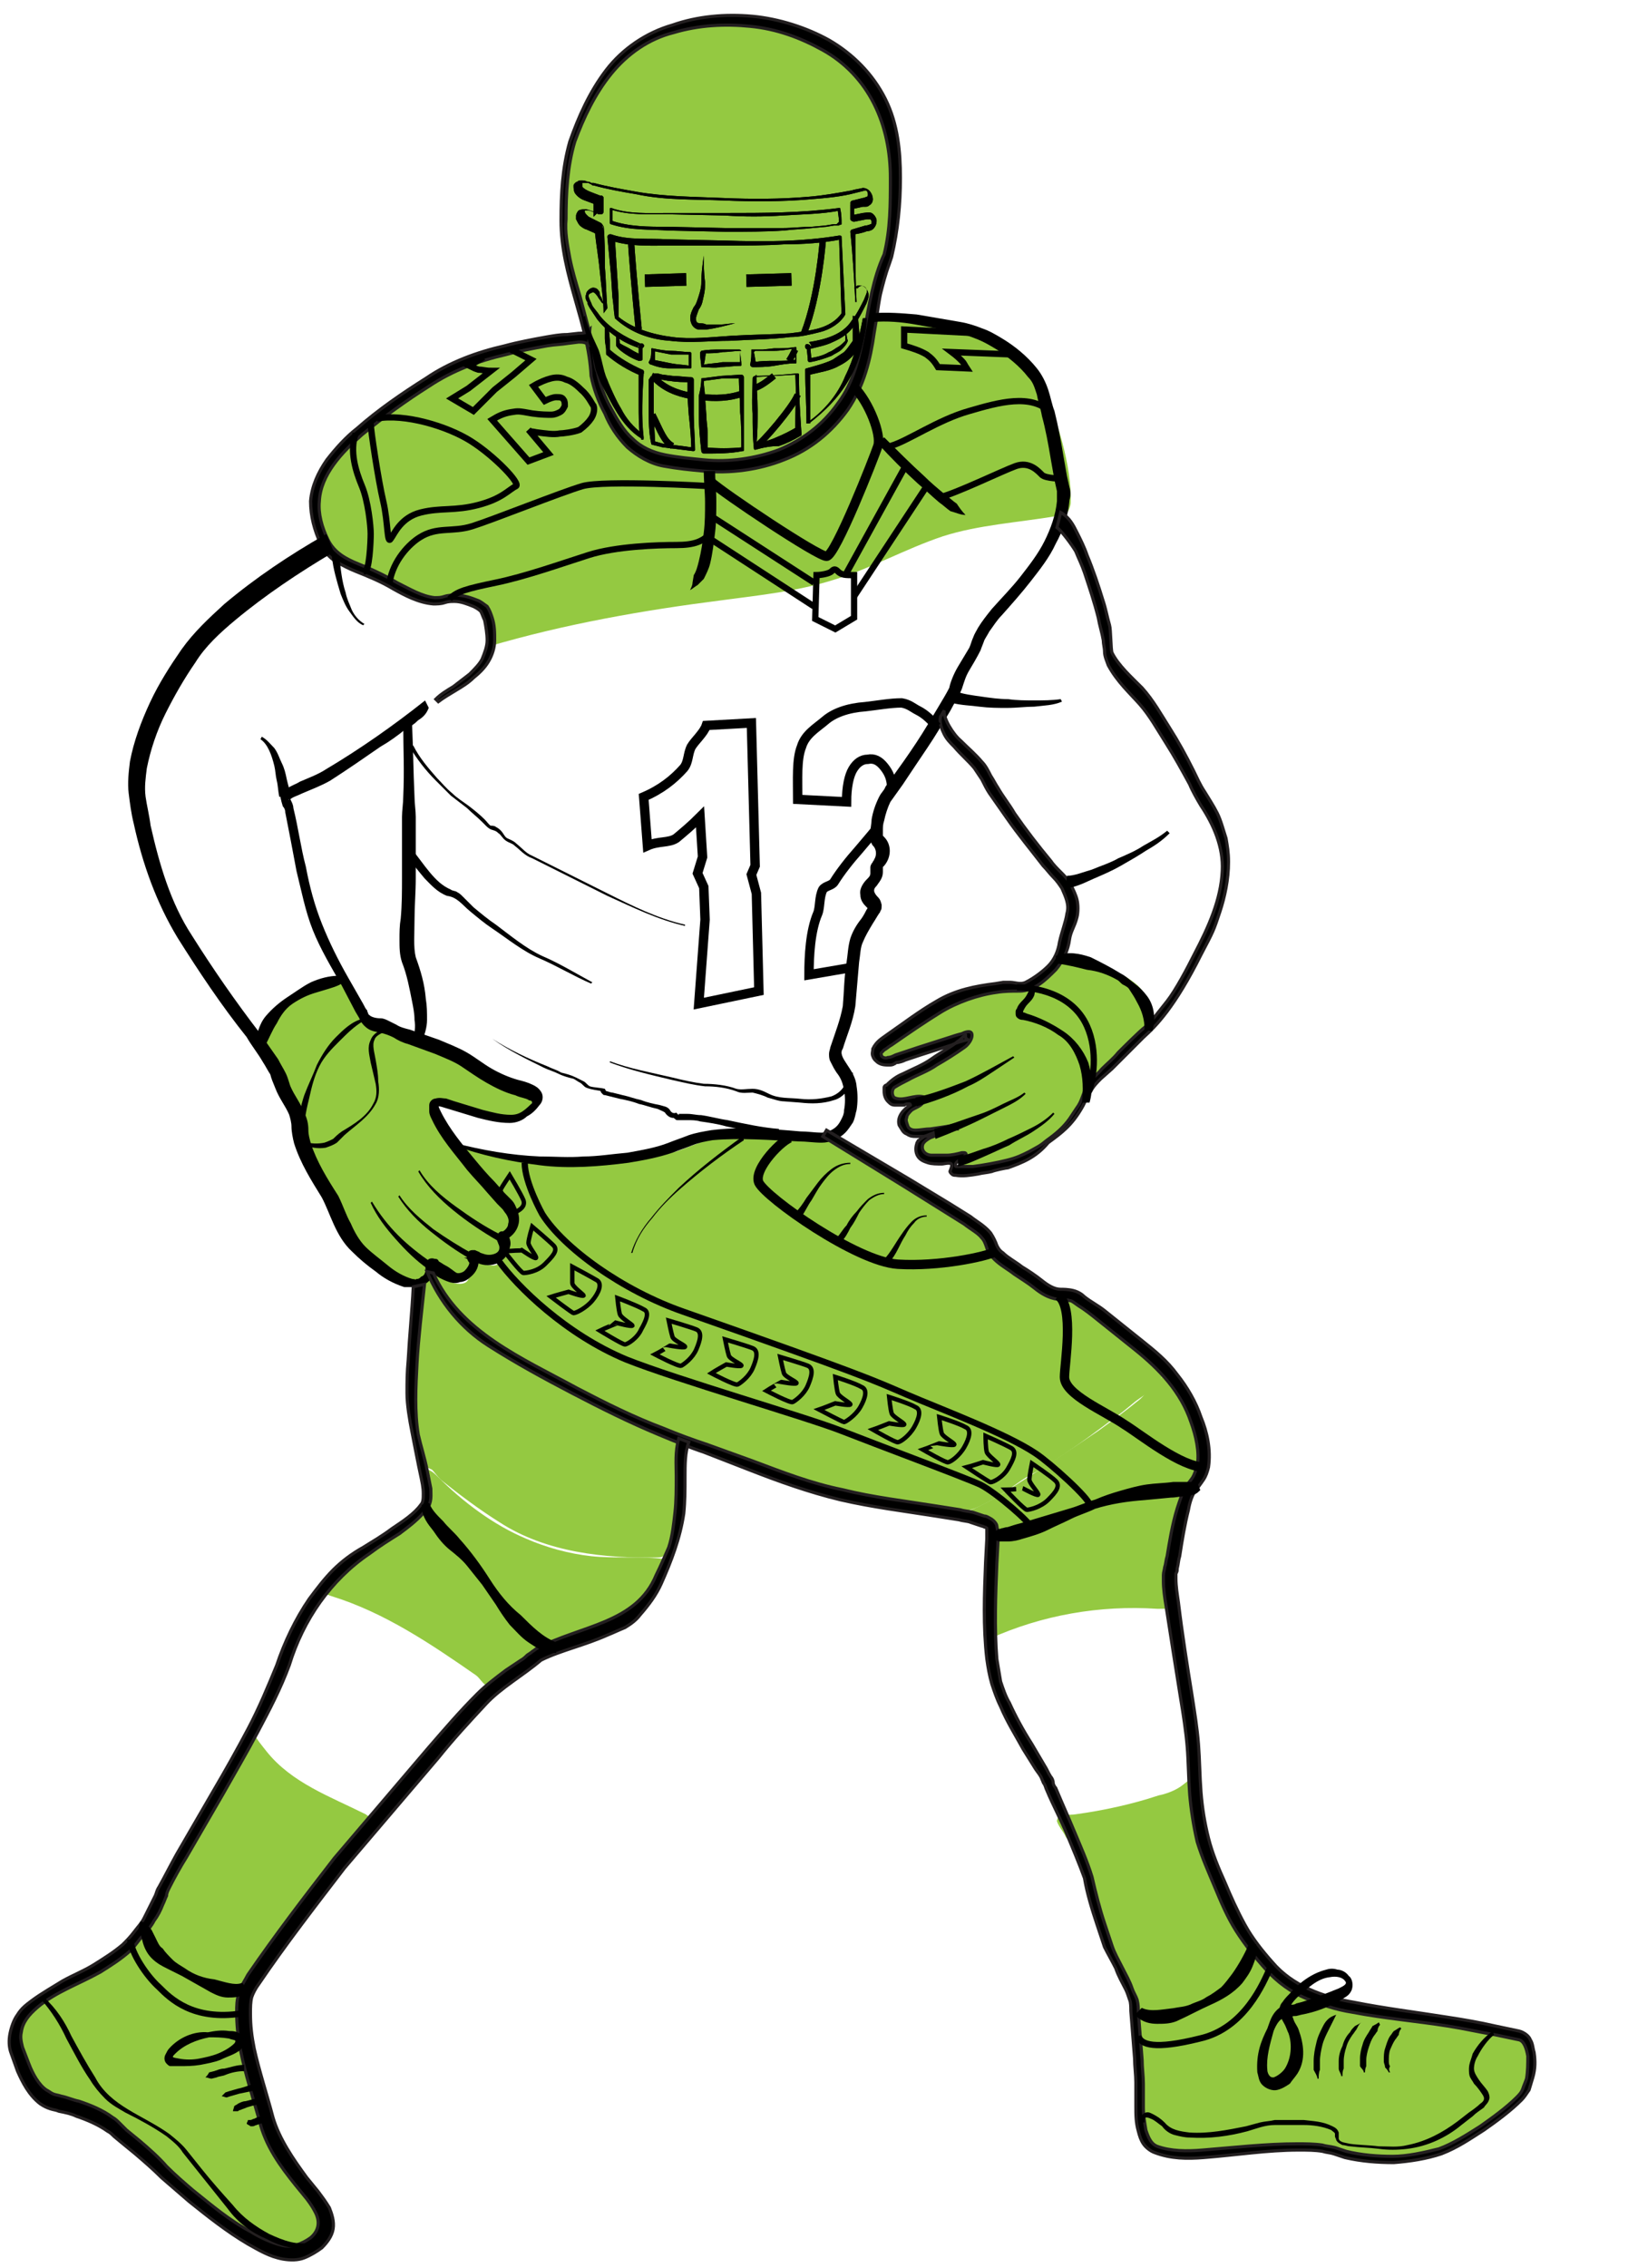 <?xml version="1.0" encoding="utf-8"?>
<!-- Generator: Adobe Illustrator 21.0.0, SVG Export Plug-In . SVG Version: 6.00 Build 0)  -->
<svg version="1.1" id="Layer_1" xmlns="http://www.w3.org/2000/svg" xmlns:xlink="http://www.w3.org/1999/xlink" x="0px" y="0px"
	 viewBox="334 285 130 181" xml:space="preserve">
<style type="text/css">
	.offense-0{fill:#94C941;}
	.offense-1{stroke:#231F20;stroke-width:0.25;}
	.offense-2{stroke:#000000;stroke-width:0.25;stroke-miterlimit:10;}
	.offense-3{fill:none;stroke:#000000;stroke-width:0.5;stroke-miterlimit:10;}
	.offense-4{fill:none;stroke:#000000;stroke-miterlimit:10;}
	.offense-5{stroke:#000000;stroke-width:0.25;}
	.offense-6{fill:none;stroke:#000000;stroke-width:0.75;stroke-miterlimit:10;}
	.offense-7{fill:none;stroke:#000000;stroke-width:0.5;}
	.offense-8{fill:none;stroke:#000000;stroke-width:0.75;}
	.offense-9{fill:none;stroke:#000000;stroke-width:0.35;}
</style>
<g id="offense">
	<g id="injury">
		<path id="head" class="offense-0" d="M404.9,305.4c0,0,0.8-2.5,0.6-7.3c-0.2-4.9-2.4-8.2-6.4-10.1c-0.8-0.4-5.7-2.8-11.9-0.6
			c-4.5,1.6-6.3,5.8-7.3,8.3c-0.9,2.4-0.9,6.1-0.9,7.3c0,2.3,2.1,8.5,2.1,9.5c0.1,1.6,0.5,3.4,1.2,4.9c0.6,1.3,1.8,3.9,5.2,4.4
			c4,0.6,5.7,0.4,7.7-0.1c2.4-0.6,4.8-2.3,6.2-4.4c1.8-2.6,2-6.7,2.4-8.4C404.2,307.3,404.6,306.5,404.9,305.4z"/>
		<path id="shoulder" class="offense-0" d="M417.1,315.5c-0.8-1.6-3.2-3.3-4.8-3.9c-1.8-0.7-4-1-5.9-1.2c-0.5-0.1-2.2-0.4-2.7,0
			c-0.3,0.3-0.4,1.5-0.5,2c-0.2,0.8-0.4,1.7-0.6,2.5c-0.1,0.6-0.4,1.1-0.8,1.6c-0.9,1.4-1.9,2.9-3.2,3.9c-1.6,1.2-3.5,1.5-5.4,1.7
			c-2.1,0.3-4.3,0.2-6.4-0.2c-1.7-0.3-2.7-2-3.7-3.3c-0.5-0.7-1.1-1.4-1.5-2.2c-0.4-0.8-0.5-1.9-0.6-2.8c0-0.3,0.3-1.8-0.3-1.8
			c-1.5,0-8.6,0.7-12.7,3.5c-6.7,4.4-10,7.4-8.9,11.5c0.8,3.1,2.6,3.1,4.7,4.1s3.7,2.3,5.3,1.9c1.1-0.3,2.3,0,3.2,0.8
			c0.3,0.3,1.4,2.8,0.7,3c6.1-1.8,12.4-2.9,18.7-3.7c3-0.4,5.9-0.7,8.8-1.6c3-0.9,5.8-2.5,8.8-3.5c2.8-0.9,6-1.1,9-1.6
			c0.4-0.1,0.8-0.1,1-0.4c0.1-0.2,0.2-0.5,0.2-0.7C419.6,322.3,418.4,318.3,417.1,315.5z"/>
		<path id="hamstring" class="offense-0" d="M369.3,386.7c-0.3-0.1-0.7-0.2-1-0.1c-0.5,0.3-0.7,1-1.3,1.1c0.3,1.3,0,2.7-0.2,4
			c-0.2,1.5-0.3,2.9-0.3,4.4c0,1,0.2,2,0.4,2.9c0.2,0.9,0.7,1.7,0.9,2.6c0,0.1,0,0.2,0.1,0.3c0.1,0.2,0.4,0.3,0.6,0.4
			c0.2,0.2,0.4,0.5,0.7,0.8c1.5,1.2,3.1,2.4,4.7,3.4c3.7,2.4,8.4,2.9,12.7,2.8c0.7,0,1-0.9,1.1-1.5c0.1-0.4,0-0.7,0.1-1.1
			c0.1-0.5,0.3-0.9,0.3-1.4c0.1-2.4,0-4.3,0.3-5.3c0.3,0.1,0.6,0.2,0.8,0.3c3,1,5.9,2.3,8.9,3.3c1.6,0.5,3.1,1.1,4.8,1.5
			c2.2,0.5,4.6,0.3,6.9,0.6c1.3,0.2,2.8-0.6,3.9-1.3c0.9-0.5,1.7-1.2,2.6-1.7c1-0.5,2-1.2,2.9-1.8c1.2-0.8,2.4-1.7,3.6-2.6
			c0.6-0.4,1.2-0.9,1.8-1.4c0.5-0.4,1.1-0.7,1.5-1.2s0.8-1,1.3-1.3c-0.8-0.8-1.6-1.5-2.6-2.1c-0.7-0.4-1-1-1.7-1.5
			c-1-0.8-2.2-1.6-3.4-2.2c-0.7-0.3-1.1,0.3-2.7-0.9s-3.4-2-3.7-2.9c-0.3-0.9-0.4-1.2-2.3-2.3c-2.4-1.5-4.9-3-7.3-4.4
			c-1.1-0.7-2.2-1.3-3.3-2c-1.7-1.1-4.9-0.4-6.9-0.4c-1,0-2,0-2.9,0.3c-0.9,0.2-1.7,0.6-2.6,0.9c-1.7,0.5-3.5,0.6-5.3,0.6
			c-4.1,0.1-8.3,0.2-12.2-1c0.8,1.3,1.7,2.5,2.8,3.5c0.5,0.5,1.1,1,1.4,1.7s0.3,1.5-0.2,2.1c-0.2,0.2-0.4,0.3-0.5,0.6
			c0,0.3,0.2,0.5,0.2,0.8c0.1,0.4-0.4,0.8-0.8,0.8s-0.8-0.1-1.2-0.2c-0.1,0-0.3-0.1-0.4,0c-0.4,0.2-0.2,0.9-0.4,1.3
			c-0.2,0.5-1,0.4-1.5,0.2C369.7,386.9,369.5,386.8,369.3,386.7z"/>
		<path id="knee" class="offense-0" d="M383.3,414.6c-2.6,1.1-6.1,2-6.9,2.7c-0.7,0.6-1.4,1.1-2.1,1.6c-0.3,0.2-0.9,0.7-1.3,0.7
			c-0.4-0.1-0.7-0.7-1-0.9c-3.6-2.5-7.3-5-11.5-6.3c-0.3-0.1-0.6-0.2-0.8-0.5c-0.2-0.5,1-1.3,1.3-1.6c2-1.8,4.1-2.8,4.8-3.3
			s1.5-1.1,2.1-1.8c0.4-0.5,0.2-1.4,0.1-1.9c-0.1-0.3-0.1-0.6-0.1-1c0.4-0.1,0.8,0.3,1.1,0.6c2,2,4.4,3.8,7,4.9
			c1.6,0.7,3.4,1.2,5.2,1.4c1.9,0.2,3.7,0,5.6,0.2c0.1,0,0.2,0,0.3,0.1c0.2,0.2-0.4,0.9-0.5,1.1
			C385.7,412.7,384.2,414.2,383.3,414.6z M427.2,413.4c0.1,0,0.2,0,0.2-0.1c0.8-0.4,0.1-2,0.3-2.7c0.3-1.3,0.8-5.7,1.8-6.8
			c1.4-1.4,0.6-4.1,0.2-5.1c-0.3-0.8-0.9-1.4-1.2-2.3c-0.2-0.6-0.3-1.6-1-1.7c-0.9-0.1-1.9,1.5-2.5,2c-1.1,0.9-2.2,1.7-3.3,2.5
			c-2.2,1.5-4.5,3-6.7,4.4c-1.4,0.9-2.9,1.8-4.5,2.3c0.9,0.3,2.9,0.4,2.9,1.7c0,1.5-0.3,2.9-0.3,4.3c0,0.4,0.3,3.7-0.1,3.9
			c4.2-1.9,8.8-2.7,13.4-2.4C426.6,413.4,426.9,413.4,427.2,413.4z"/>
		<path id="foot" class="offense-0" d="M362.1,432.2c-1.5,1.7-7.3,9.5-8,10.5c-0.8,1.3-1,1.4-0.9,3.9c0.1,2.3,1.3,5.4,1.8,7.4
			s2.3,4.4,3.8,6.1c1.4,1.7,1.2,3,0.1,3.8c-1.6,1.2-2.8,0.9-5.4-0.5c-2.7-1.6-6.3-4.9-7.3-5.9s-2.4-2.1-3.1-2.7
			c-1.3-1.2-3.4-1.7-5.1-2.3c-1.8-0.5-2.4-3.1-2.7-3.7c-0.5-1.1-0.3-2.5,0.6-3.4c1.2-1.3,3.6-2.4,4.8-3c1.2-0.6,2.6-1.6,2.9-1.9
			c1-0.8,1-1,1.7-1.8s1.3-2.2,1.6-3.1c0.7-2.2,2.3-4.3,3.5-6.2c0.7-1.3,1.5-2.6,2.2-3.8c0.4-0.7,0.8-1.4,1.2-2.1
			c0.1-0.1,0.2-0.3,0.4-0.2c0.3,0.5,0.7,1,1.1,1.5c2,2.5,5.1,3.6,7.9,5c0.3,0.2,0.5,0.4,0.5,0.6C363.6,431,362.5,431.8,362.1,432.2z
			 M420.9,435.2c0.4,1.6,1.3,4.5,1.6,5.4s2,3.8,2.1,4.6c0.1,0.8,0.4,4.8,0.5,6s-0.2,4.8,1.2,5.5c1.1,0.5,2.6,0.6,4.9,0.4
			s6.3-0.7,8.2-0.4s1.2,0.5,3.5,0.8c1.7,0.2,3.6,0.3,6.1-0.5c1.6-0.5,6.2-3.6,6.9-4.9c0.6-1.2,0.6-4.1-0.6-4.4
			c-0.6-0.1-3.7-0.7-6.1-1.1s-7-0.9-9.1-1.6s-3.5-1.4-5.1-3.2c-2-2.3-2.7-3.7-4.6-8.5c-0.4-1.1-0.7-2.2-0.7-3.4c0-1-0.4-2-0.3-3
			c-0.5,0.1-0.8,0.5-1.3,0.8s-1.1,0.5-1.6,0.6c-2.1,0.7-4.4,1.2-6.6,1.5c-0.5,0.1-1.4-0.1-1.5,0.5c0,0.3,0.6,1,0.7,1.3
			C420,432.8,420.7,433.9,420.9,435.2z"/>
		<path id="hand" class="offense-0" d="M355.1,367.1c0.7-1.2,1.8-2.2,3-2.9c0.8-0.5,2.6-1.5,3.4-0.6c0.5,0.5,1.1,1.9,1.3,2.6
			c0.2,0.6,1.5,0.6,2.2,1s4.2,1.5,5.2,2.1s2.8,2.1,4.9,2.7c2.2,0.5,1.4,1.3,0.3,2.1c-1.1,0.8-2.9,0.1-6.2-0.9s3.7,6.8,4.9,8.1
			c1.2,1.3,0.4,2.4-0.2,2.6c-0.3,0.1,0.4,0.6,0,1.3c-0.3,0.6-1.2,0.8-1.9,0.4c-0.7-0.4-0.4-0.1-0.3,0.2s-0.3,1.2-0.9,1.4
			c-0.8,0.2-1.1-0.2-1.6-0.5s-0.9-0.8-0.9-0.5s0,1.2-1.2,1.4c-1.1,0.2-3.2-1.6-4.3-2.5c-1.6-1.5-1.9-3.5-2.7-4.7s-2.3-3.7-2.2-5
			c0.1-1.3-1.2-2.6-1.5-3.7C356,369.9,354.2,368.8,355.1,367.1z M414.8,363.8c-0.9,0-3.4,0.4-4.9,1.1c-1,0.5-4.6,3-4.6,3
			c-1.8,1-0.8,1.7,0.1,1.5c0.7-0.2,2.9-0.9,5.5-1.8c0.3-0.1,1.2-0.4,0.6,0.2s-1.3,1-2,1.4s-1.4,0.9-2.1,1.2
			c-0.7,0.3-1.3,0.6-1.9,1.1c-0.1,0.1-0.2,0.1-0.2,0.2s-0.1,0.2-0.1,0.3c0,0.4,0.3,0.8,0.6,1c0.5,0.2,1.4-0.3,2-0.4
			c0,0.3-0.1,0.3-0.6,0.6c-0.2,0.1-0.6,0.4-0.7,0.6c-0.2,0.2-0.3,0.4-0.3,0.6c0,0.5,0.2,0.7,0.5,0.8c0.4,0.2,1,0.2,1.4,0.1
			c0.5-0.1,1.8-0.5,2.3-0.5c0,0.2-1.6,0.7-2,0.9c-0.4,0.2-0.4,0.3-0.6,0.5c-0.3,0.3-0.4,1.3,0.9,1.4c1.2,0.1,3.3-0.6,2.2,0.1
			c-2.2,1.4,3.4,0.2,3.4,0.2c6-2,6.4-5.9,7.1-6.5c1.1-1.1,2.2-2.1,3.3-3.2c0.6-0.6,1.3-1,1.3-1.9s-0.4-1.8-1-2.5
			c-0.8-0.8-1.9-1.3-3-1.7c-0.8-0.3-1.7-0.6-2.5-0.7c-0.3,0-0.6,0-0.8,0c-0.4,0.2-0.8,0.8-1.2,1.1
			C416.5,363.4,415.7,363.8,414.8,363.8z"/>
	</g>
	<g id="outline_2_">
		<g>
			<path class="offense-1" d="M404.6,305.3c0.5-2,0.5-4,0.5-6.1s-0.4-4.1-1.3-5.9s-2.3-3.3-4.1-4.3c-1.8-1-3.7-1.7-5.8-1.9
				c-2-0.2-4.1-0.1-6.1,0.5c-2,0.5-3.7,1.7-5,3.3c-1.3,1.6-2.2,3.5-2.9,5.4c-0.6,2-0.7,4.1-0.7,6.2c-0.1,1,0.1,2,0.3,3.1
				c0.2,1,0.5,2,0.8,3l0.8,3c0.1,0.3,0.1,0.5,0.2,0.8l0.1,0.8c0.1,0.5,0.1,1,0.3,1.5c0.2,1,0.6,2,1.1,2.9s1,1.8,1.7,2.4
				c0.7,0.7,1.6,1.1,2.6,1.3c1,0.2,2.1,0.3,3.1,0.4c2,0.2,4.1-0.1,6-0.8c1.9-0.8,3.5-2,4.7-3.7C403.4,313.9,402.8,309.2,404.6,305.3
				L404.6,305.3z M405,306.1c-0.3,0.8-0.5,1.6-0.7,2.4c-0.2,1-0.3,2-0.5,3.1c-0.3,2.1-0.8,4.2-2.1,6.1c-1.3,1.8-3,3.2-5.1,4
				c-2,0.8-4.3,1.1-6.4,0.9c-1.1-0.1-2.1-0.2-3.2-0.4c-1.1-0.2-2.1-0.8-2.9-1.5c-0.8-0.8-1.4-1.7-1.8-2.7c-0.5-0.9-0.9-2-1.1-3
				c-0.2-4.2-2.4-8-2.4-12.4c0-2.1,0.1-4.2,0.7-6.3c0.7-2,1.6-4,2.9-5.7s3.2-3,5.3-3.6c2-0.7,4.2-0.9,6.4-0.7
				c2.1,0.2,4.3,0.9,6.1,1.9c1.9,1.1,3.5,2.7,4.5,4.7s1.2,4.2,1.2,6.3c0,2.1-0.2,4.2-0.7,6.3L405,306.1z"/>
		</g>
		<g>
			<path class="offense-1" d="M381,312.5c-0.3-0.2-0.5-0.2-0.8-0.2l-0.8,0.1c-0.6,0.1-1.1,0.1-1.7,0.2c-1.1,0.2-2.2,0.4-3.3,0.7
				c-2.2,0.5-4.3,1.3-6.1,2.5c-1.9,1.2-3.7,2.5-5.4,3.9c-1.6,1.4-3.3,3.2-3.4,5.3c-0.1,1,0.2,2.1,0.7,3.1s1.4,1.5,2.4,1.9
				s2.1,0.9,3.1,1.5c1,0.5,2,1.1,3,1.2c0.3,0,0.5,0,0.8-0.1s0.6-0.1,0.9-0.1c0.6,0,1.2,0.2,1.7,0.4c0.3,0.1,0.5,0.3,0.8,0.5
				c0.2,0.3,0.3,0.6,0.4,0.9c0.2,0.6,0.2,1.2,0.2,1.8c0,0.6-0.2,1.2-0.5,1.7s-0.7,0.9-1.2,1.3c-0.4,0.4-0.9,0.7-1.4,1
				s-1,0.6-1.4,0.9l-0.2-0.2c0.4-0.4,0.9-0.7,1.4-1c0.4-0.3,0.9-0.7,1.3-1c0.4-0.4,0.8-0.8,1-1.2c0.2-0.5,0.4-1,0.4-1.5
				s-0.1-1.1-0.2-1.6c-0.1-0.2-0.2-0.5-0.3-0.7c-0.2-0.2-0.4-0.3-0.6-0.4c-0.5-0.2-1-0.4-1.5-0.4c-0.3,0-0.5,0-0.8,0.1
				s-0.6,0.1-0.9,0.1c-1.2-0.1-2.3-0.7-3.2-1.2c-1-0.6-2-1-3-1.4c-0.5-0.2-1.1-0.5-1.6-0.8s-0.9-0.8-1.2-1.4
				c-0.5-1.1-0.8-2.2-0.8-3.4c0.1-1.2,0.6-2.3,1.3-3.3c0.7-0.9,1.5-1.8,2.4-2.5c1.7-1.5,3.6-2.8,5.5-4c1.9-1.3,4.1-2.1,6.3-2.6
				c1.1-0.3,2.2-0.5,3.3-0.7c0.6-0.1,1.1-0.2,1.7-0.2l0.9-0.1c0.3,0,0.6,0,0.9-0.3L381,312.5L381,312.5z"/>
		</g>
		<g>
			<path class="offense-2" d="M360.5,329c-2.7,1.6-5.4,3.4-7.8,5.4c-1.2,1-2.4,2.1-3.2,3.4c-0.9,1.3-1.7,2.7-2.4,4.1
				c-0.7,1.4-1.2,2.9-1.5,4.4c-0.1,0.8-0.2,1.5-0.1,2.3c0.1,0.7,0.3,1.5,0.4,2.3c0.7,3.1,1.6,6.2,3.3,8.8c1.7,2.7,3.5,5.3,5.5,7.9
				c0.5,0.7,0.9,1.3,1.4,2c0.2,0.4,0.4,0.7,0.6,1.1s0.3,0.9,0.4,1.1c0.3,0.7,0.8,1.3,1.1,2.1c0.2,0.4,0.3,0.8,0.3,1.3
				c0,0.4,0.1,0.7,0.2,1.1c0.5,1.5,1.3,2.8,2.2,4.2c0.4,0.8,0.6,1.5,1,2.2c0.3,0.7,0.7,1.4,1.2,1.9s1.2,1,1.8,1.5
				c0.6,0.5,1.3,0.9,2,1.1c0.2,0,0.3,0.1,0.4,0c0.2,0,0.3-0.1,0.4-0.2c0.3-0.1,0.4-0.4,0.4-0.7v-0.1v-0.1c0,0,0,0,0-0.1
				c0,0,0-0.2,0.2-0.4c0.2-0.1,0.4,0,0.4,0c0.1,0,0.1,0,0.1,0s0.1,0,0.1,0.1l0.1,0.1c0.2,0.1,0.3,0.2,0.5,0.3
				c0.4,0.2,0.7,0.5,0.9,0.6c0.2,0.1,0.6,0,0.8-0.2c0.2-0.2,0.4-0.5,0.4-0.7c0,0,0-0.1-0.1-0.2l-0.1-0.2c0,0,0-0.1,0-0.2
				s0.1-0.3,0.3-0.3c0.1,0,0.1,0,0.2,0c0.2,0.1,0.3,0.1,0.4,0.2l0.3,0.1c0.3,0.1,0.6,0.1,0.9,0s0.5-0.3,0.5-0.6c0-0.1,0-0.2-0.1-0.4
				c0-0.1-0.1-0.1-0.1-0.4c0-0.1,0-0.2,0.1-0.3c0.1-0.1,0.1-0.1,0.2-0.1h0.1c0.2-0.1,0.5-0.4,0.5-0.7c0.1-0.3,0-0.6-0.2-0.9
				c-0.1-0.1-0.2-0.3-0.3-0.4l-0.4-0.4l-0.8-0.9c-0.5-0.6-1.1-1.2-1.6-1.8c-1-1.3-2.1-2.5-2.8-4c-0.1-0.2-0.2-0.4-0.2-0.6
				c0-0.1,0-0.3,0-0.5s0.2-0.4,0.4-0.4c0.3-0.1,0.6,0,0.8,0l0.6,0.2l2.3,0.7c0.8,0.2,1.5,0.4,2.3,0.4c0.4,0,0.7-0.1,1-0.3
				c0.3-0.2,0.6-0.5,0.8-0.7c0.1-0.1,0.1-0.2,0-0.2c0-0.1-0.2-0.2-0.3-0.2c-0.3-0.2-0.7-0.2-1.1-0.4c-0.8-0.2-1.6-0.6-2.3-1
				c-0.7-0.4-1.4-0.9-2-1.3s-1.4-0.7-2.1-1l-2.2-0.8c-0.4-0.1-0.8-0.3-1.1-0.5c-0.4-0.2-0.7-0.3-1.1-0.4s-0.8-0.1-1.2-0.5
				c-0.1-0.1-0.2-0.2-0.3-0.4c0-0.1-0.1-0.1-0.1-0.2l-0.3-0.5l-1.1-2.1c-0.8-1.4-1.7-2.9-2.3-4.4s-0.9-3.1-1.3-4.7
				c-0.3-1.6-0.6-3.2-0.9-4.7c0-0.2-0.1-0.4-0.2-0.5c0,0-0.2-0.6-0.2-0.9s0.3-0.2,0.4-0.3c0.4-0.3,0.8-0.4,1.1-0.6
				c0.7-0.3,1.5-0.6,2.1-1c2.7-1.6,5.4-3.5,7.8-5.4l0.2,0.4c-0.2,0.5-0.5,0.7-0.8,0.9c-0.3,0.3-0.6,0.5-1,0.7c-0.6,0.5-1.3,1-2,1.4
				c-1.3,0.9-2.6,1.8-4,2.7c-0.7,0.4-1.5,0.7-2.2,1c-0.4,0.2-0.8,0.3-1,0.5c-0.1,0-0.1,0.1-0.1,0.1c0-0.1,0-0.1,0.1,0.1
				s0.2,0.4,0.2,0.6c0.4,1.6,0.6,3.2,1,4.7c0.3,1.6,0.7,3.1,1.3,4.6c0.6,1.5,1.3,2.9,2.1,4.3l1.2,2.1c0.1,0.2,0.2,0.4,0.3,0.5
				c0,0.1,0.1,0.2,0.1,0.3c0,0,0,0.1,0.1,0.1c0.2,0.2,0.6,0.3,1,0.3c0.2,0,0.4,0.1,0.6,0.2s0.4,0.2,0.6,0.3c0.3,0.2,0.7,0.3,1.1,0.4
				l2.3,0.8c0.7,0.3,1.5,0.6,2.2,1s1.3,0.9,2,1.3s1.4,0.7,2.1,0.9c0.4,0.1,0.8,0.2,1.2,0.4c0.2,0.1,0.4,0.2,0.6,0.5s0.1,0.7-0.1,0.9
				c-0.3,0.4-0.6,0.7-1,0.9c-0.3,0.3-0.8,0.5-1.3,0.5c-0.9,0-1.7-0.2-2.5-0.4l-2.3-0.7c-0.4-0.1-0.8-0.3-1-0.2l0,0v0.1
				c0,0.1,0.1,0.3,0.2,0.5c0.7,1.4,1.7,2.6,2.7,3.8c0.5,0.6,1,1.2,1.6,1.8l0.8,0.9l0.4,0.4c0.2,0.2,0.3,0.3,0.4,0.5
				c0.2,0.4,0.4,0.9,0.3,1.4s-0.4,0.9-0.9,1.2c-0.1,0-0.1,0.1-0.2,0.1c0,0,0,0,0.1-0.1c0,0,0.1-0.1,0.1-0.2s0,0.1,0.1,0.1
				c0.1,0.2,0.2,0.5,0.1,0.8c-0.1,0.6-0.5,1-0.9,1.2c-0.5,0.2-1,0.2-1.5,0l-0.5-0.2c0,0,0,0,0.1,0c0.1-0.1,0.2-0.2,0.2-0.3
				c0-0.1,0-0.1,0-0.1v0.1c0,0.1,0.1,0.2,0.1,0.4c0,0.6-0.3,1-0.7,1.3c-0.2,0.2-0.5,0.3-0.7,0.3c-0.2,0.1-0.5,0.1-0.8,0
				s-0.5-0.2-0.7-0.3c-0.2-0.1-0.3-0.2-0.5-0.3c-0.2-0.1-0.4-0.2-0.5-0.4l-0.1-0.1l0,0l0,0c0,0,0.1,0.1,0.3,0
				c0.2-0.2,0.2-0.3,0.2-0.3l0,0v0.1c0,0.1,0,0.1,0,0.2c0,0.5-0.3,1.1-0.8,1.3c-0.2,0.1-0.5,0.2-0.7,0.2c-0.3,0-0.5,0-0.8,0
				c-0.9-0.3-1.6-0.7-2.2-1.2c-0.7-0.5-1.3-1-1.9-1.6c-1.3-1.2-1.7-3-2.4-4.3c-0.8-1.3-1.7-2.7-2.2-4.3c-0.1-0.4-0.2-0.9-0.2-1.3
				c0-0.3-0.1-0.7-0.2-1c-0.3-0.7-0.8-1.3-1.1-2.1c-0.2-0.5-0.3-0.7-0.4-1.1c-0.2-0.3-0.4-0.7-0.6-1c-0.4-0.7-0.9-1.3-1.3-2
				c-2-2.5-3.8-5.2-5.5-7.9c-1.7-2.8-2.8-5.9-3.5-9.1c-0.2-0.8-0.3-1.6-0.4-2.4s0-1.7,0.1-2.5c0.3-1.6,0.9-3.2,1.6-4.7
				s1.6-2.9,2.5-4.2c1-1.4,2.2-2.5,3.4-3.6c2.5-2.1,5.2-3.9,8-5.5L360.5,329z"/>
		</g>
		<g>
			<path d="M370.2,376.2c2.3,0.6,4.6,1,6.9,1.1c1.2,0,2.3,0.1,3.5,0c1.1,0,2.3-0.2,3.5-0.3c1.1-0.2,2.3-0.4,3.3-0.8
				c0.5-0.2,1.1-0.4,1.6-0.6c0.6-0.2,1.2-0.3,1.8-0.4c2.4-0.3,4.8-0.1,7.1,0.1c0.6,0,1.2,0.1,1.7,0.1c0.4,0,0.9-0.2,1.2-0.5
				c0.2-0.2,0.3-0.4,0.4-0.6s0.2-0.4,0.2-0.7c0.1-0.5,0.1-1.1,0-1.6s-0.2-0.9-0.6-1.4c-0.2-0.3-0.3-0.5-0.5-0.9
				c-0.1-0.2-0.1-0.4-0.1-0.6s0.1-0.4,0.1-0.5c0.4-1.2,0.8-2.2,1-3.3c0.1-1.1,0.1-2.3,0.3-3.5c0.1-0.6,0.1-1.2,0.3-1.9
				c0.2-0.6,0.5-1.1,0.9-1.6c0.2-0.3,0.3-0.5,0.4-0.7c0.1-0.1,0.1-0.3,0.1-0.1c0.1,0.1,0,0-0.1-0.1c-0.2-0.2-0.5-0.5-0.5-1
				c-0.1-0.5,0.3-1,0.5-1.2s0.3-0.3,0.3-0.5c0-0.1,0-0.2,0-0.5c0-0.1,0.1-0.3,0.2-0.4c0-0.1,0.1-0.1,0.1-0.2l0,0
				c0.2-0.3,0.2-0.7,0-1c0,0-0.2-0.2-0.2-0.3c-0.1-0.1-0.1-0.2-0.1-0.3c0-0.2,0-0.4,0-0.6c0-0.3,0.1-0.7,0.1-1
				c0.1-0.6,0.3-1.2,0.6-1.8c0.2-0.4,0.4-0.5,0.5-0.8l0.5-0.7l1-1.4c0.7-1,1.3-1.9,1.9-2.9l0.9-1.5c0.3-0.5,0.6-1,0.8-1.4
				c0.1-0.5,0.4-1.2,0.7-1.7c0.3-0.5,0.6-1,0.9-1.5c0.1-0.2,0.2-0.6,0.3-0.8c0.1-0.3,0.3-0.6,0.4-0.8c0.3-0.5,0.7-1,1.1-1.5
				c0.8-0.9,1.6-1.7,2.3-2.6c0.7-0.9,1.4-1.8,1.9-2.8s0.9-2.1,1-3.2c0-0.3,0-0.5,0-0.8l-0.2-0.9l-0.3-1.7c-0.2-1.2-0.4-2.3-0.7-3.4
				c-0.1-0.6-0.3-1.1-0.4-1.7c-0.2-0.6-0.3-1-0.7-1.4c-0.7-0.9-1.6-1.6-2.5-2.2c-0.5-0.3-1-0.6-1.5-0.8c-0.5-0.2-1-0.4-1.6-0.5
				c-1.1-0.3-2.3-0.5-3.4-0.7s-2.3-0.3-3.4-0.2l-0.1-0.7c1.3-0.1,2.4,0,3.6,0.1c1.2,0.2,2.3,0.4,3.5,0.6c0.6,0.1,1.2,0.3,1.7,0.5
				c0.6,0.2,1.1,0.5,1.6,0.8c1,0.6,2,1.4,2.8,2.4c0.4,0.5,0.7,1.1,0.9,1.7c0.2,0.6,0.3,1.2,0.5,1.7c0.3,1.2,0.5,2.3,0.7,3.5l0.3,1.7
				l0.2,0.9c0.1,0.3,0.1,0.7,0,1c-0.1,1.3-0.5,2.4-1.1,3.5c-0.5,1.1-1.3,2.1-2,3s-1.5,1.8-2.3,2.7c-0.4,0.4-0.7,0.9-1,1.3
				c-0.1,0.2-0.3,0.5-0.4,0.7c-0.1,0.3-0.2,0.5-0.3,0.8c-0.3,0.6-0.6,1.1-0.9,1.6s-0.4,0.9-0.6,1.5c-0.3,0.7-0.6,1.1-0.9,1.7
				l-0.9,1.5c-0.6,1-1.3,2-1.9,2.9l-1,1.5l-1,1.4c-0.2,0.4-0.4,1-0.5,1.5c-0.1,0.3-0.1,0.5-0.1,0.8c0,0.1,0,0.2,0,0.3v0.1
				c0,0-0.1-0.1,0.1,0.1c0.6,0.6,0.6,1.6,0,2.3l-0.1,0.1l0,0c0,0,0,0.2,0,0.4c0,0.5-0.3,0.8-0.5,1.1c-0.2,0.2-0.2,0.3-0.2,0.4
				s0.1,0.3,0.3,0.5c0.1,0.1,0.2,0.2,0.3,0.6c0,0.3,0,0.4-0.1,0.5c0,0.1-0.1,0.2-0.1,0.2c-0.2,0.3-0.3,0.5-0.5,0.8
				c-0.3,0.5-0.6,1-0.8,1.5c-0.2,0.4-0.2,1-0.3,1.6c-0.1,1.2-0.2,2.3-0.3,3.5c-0.2,1.3-0.7,2.4-1,3.4c-0.5,0.7,1,1.6,1.1,3
				c0.1,0.6,0.1,1.3,0,1.9c-0.1,0.3-0.1,0.6-0.3,1c-0.2,0.3-0.4,0.6-0.6,0.8c-0.5,0.5-1.2,0.8-1.9,0.8c-0.6,0-1.2-0.1-1.8-0.1
				c-2.3-0.1-4.7-0.3-6.9-0.1c-0.6,0.1-1.1,0.2-1.6,0.4c-0.5,0.2-1.1,0.4-1.6,0.6c-1.2,0.4-2.3,0.6-3.5,0.8
				c-2.3,0.3-4.8,0.5-7.1,0.2c-2.4-0.3-4.7-0.8-6.9-1.6L370.2,376.2z"/>
		</g>
		<g>
			<path d="M366.9,342.7c0.1,2.2,0.1,3.7,0.2,5.9c0,0.5,0.1,1.1,0.1,1.6v1.6v3.3c0,1.1-0.1,2.2-0.1,3.3c0,1.1-0.1,2.2,0.1,3
				c0.4,1.1,0.7,2.1,0.8,3.3c0.1,0.6,0.1,1.1,0.1,1.7s-0.2,1.2-0.4,1.7L367,368c0.1-0.6,0.2-1,0.1-1.6c0-0.5-0.1-1-0.2-1.5
				c-0.2-1-0.4-2.1-0.8-3.1c-0.2-0.6-0.2-1.2-0.2-1.8c0-0.6,0-1.1,0.1-1.7c0.1-1.1,0.1-2.2,0.1-3.2v-3.3v-1.6c0-0.5,0.1-1.1,0.1-1.6
				c0.1-2.2,0-3.7,0-5.9l0.8-0.5L366.9,342.7z"/>
		</g>
		<g>
			<path class="offense-1" d="M368.6,386.6c2.1,4.7,7.1,6.8,11.5,9.2c2.3,1.2,4.5,2.3,6.9,3.2c1.2,0.5,2.3,0.9,3.5,1.3l3.6,1.3
				c2.4,0.9,4.7,1.8,7.2,2.3c2.4,0.6,5,0.9,7.5,1.3l1.9,0.3c0.3,0.1,0.6,0.1,1,0.2c0.3,0.1,0.6,0.2,0.9,0.3c0.2,0,0.3,0.1,0.5,0.2
				s0.5,0.4,0.5,0.6c0.1,0.5,0.1,0.8,0.1,1.1l-0.1,1.9c-0.1,2.5-0.2,5.1,0,7.6c0.1,0.6,0.2,1.2,0.3,1.8c0.2,0.6,0.4,1.2,0.7,1.7
				c0.5,1.1,1.1,2.2,1.8,3.3l1,1.7c0.2,0.3,0.3,0.6,0.5,0.9c0.1,0.1,0.2,0.3,0.2,0.5c0,0.1,0.1,0.3,0.2,0.4c0.5,1.2,1,2.3,1.5,3.5
				s1,2.3,1.4,3.6c0.3,1.3,0.6,2.5,1,3.7c0.2,0.6,0.4,1.2,0.6,1.8c0.2,0.6,0.5,1.1,0.8,1.7s0.6,1.1,0.8,1.7c0.1,0.3,0.3,0.6,0.4,0.9
				c0.1,0.4,0.1,0.7,0.1,1l0.3,3.8c0,0.6,0.1,1.3,0.1,1.9s0,1.3,0,1.9s0.1,1.2,0.2,1.8c0.2,0.6,0.4,1.1,0.9,1.3
				c1.1,0.4,2.4,0.4,3.6,0.3c2.5-0.2,5.1-0.5,7.6-0.5c0.6,0,1.3,0,2,0.1c0.3,0.1,0.6,0.1,1,0.2c0.3,0.1,0.6,0.2,0.9,0.3
				c1.2,0.3,2.5,0.4,3.7,0.4s2.5-0.3,3.7-0.6c1.1-0.4,2.2-1.1,3.3-1.8c1-0.7,2.1-1.5,2.9-2.3c0.2-0.2,0.4-0.4,0.5-0.7
				c0.1-0.3,0.2-0.5,0.3-0.8c0.1-0.6,0.1-1.2,0.1-1.8c-0.1-0.6-0.3-1.2-0.7-1.3l-1.9-0.4c-1.2-0.2-2.5-0.5-3.8-0.7
				c-2.5-0.4-5-0.6-7.6-1.1c-1.3-0.2-2.5-0.6-3.7-1.1s-2.3-1.3-3.2-2.3c-0.9-1-1.7-2-2.4-3.1c-0.7-1.1-1.2-2.3-1.7-3.5
				s-1-2.3-1.4-3.6c-0.3-1.3-0.5-2.6-0.6-3.8c-0.1-1.3-0.1-2.6-0.2-3.8c-0.1-1.2-0.3-2.5-0.5-3.7c-0.4-2.5-0.8-5-1.2-7.6
				c-0.1-0.6-0.2-1.3-0.2-1.9c0-0.2,0-0.3,0-0.5s0.1-0.5,0.1-0.6c0.1-0.3,0.1-0.6,0.2-0.9c0.2-1.2,0.4-2.5,0.8-3.8
				c0.2-0.6,0.4-1.3,0.8-1.9c0.3-0.4,0.4-0.5,0.5-0.7s0.2-0.5,0.3-0.8c0.2-1.1-0.1-2.4-0.5-3.5c-0.8-2.4-2.5-4.2-4.5-5.8
				c-1-0.8-2-1.6-3-2.4c-0.5-0.4-1-0.8-1.5-1.1c-0.3-0.2-0.5-0.4-0.7-0.4c-0.2-0.1-0.5,0-0.9-0.1c-0.8-0.1-1.4-0.5-1.9-0.9
				s-1-0.7-1.6-1.1c-0.5-0.4-1.1-0.7-1.6-1.2c-0.2-0.2-0.5-0.5-0.6-0.9c-0.1-0.3-0.2-0.6-0.4-0.8c-0.3-0.4-0.9-0.7-1.4-1.1l-1.6-1
				l-3.2-2l-6.5-4l0.3-0.5l6.6,3.9l3.3,2l1.6,1c0.5,0.4,1.1,0.7,1.6,1.3c0.2,0.3,0.4,0.7,0.5,1c0.1,0.2,0.2,0.4,0.5,0.6
				c0.4,0.4,1,0.7,1.5,1.1c0.5,0.3,1.1,0.7,1.6,1.1s1,0.7,1.5,0.7c0.2,0,0.6,0,1,0.1s0.7,0.3,0.9,0.5c0.5,0.4,1.1,0.7,1.6,1.1
				c1,0.8,2,1.6,3,2.4s2,1.6,2.8,2.7c0.8,1,1.5,2.2,1.9,3.4c0.5,1.2,0.8,2.6,0.6,4c-0.1,0.4-0.2,0.7-0.4,1c-0.2,0.3-0.5,0.7-0.6,0.8
				c-0.3,0.4-0.5,1-0.6,1.6c-0.3,1.2-0.5,2.4-0.7,3.7c-0.1,0.3-0.1,0.6-0.2,1c0,0.2,0,0.2-0.1,0.4c0,0.1,0,0.3,0,0.4
				c0,0.6,0.1,1.2,0.2,1.9c0.3,2.5,0.7,5,1.1,7.5c0.2,1.3,0.4,2.5,0.5,3.8s0.1,2.5,0.2,3.8s0.3,2.5,0.6,3.7c0.3,1.2,0.8,2.4,1.3,3.5
				c0.5,1.2,1,2.3,1.6,3.4s1.4,2.1,2.2,3c1.6,1.9,4.1,2.8,6.5,3.2c2.5,0.5,5,0.8,7.5,1.2c1.3,0.2,2.5,0.4,3.8,0.7l1.9,0.4
				c0.4,0.1,0.8,0.4,0.9,0.7c0.2,0.3,0.2,0.7,0.3,1c0.1,0.7,0.1,1.3-0.1,2c-0.1,0.3-0.2,0.7-0.3,1c-0.2,0.3-0.4,0.6-0.6,0.8
				c-0.9,0.9-2,1.7-3,2.4c-1.1,0.7-2.1,1.4-3.4,1.9c-1.2,0.4-2.5,0.6-3.8,0.7c-1.3,0-2.6-0.1-3.9-0.4c-0.3-0.1-0.6-0.2-0.9-0.3
				c-0.3-0.1-0.6-0.1-0.9-0.2c-0.6-0.1-1.2-0.1-1.9-0.1c-2.5,0-5,0.4-7.6,0.6c-1.3,0.1-2.6,0.1-3.9-0.4c-0.3-0.1-0.7-0.4-0.9-0.7
				c-0.2-0.3-0.3-0.6-0.4-1c-0.2-0.7-0.2-1.3-0.2-2c0-0.6,0-1.3,0-1.9s-0.1-1.3-0.1-1.9l-0.3-3.8c0-0.3,0-0.7-0.1-0.9
				c-0.1-0.3-0.2-0.6-0.3-0.8c-0.3-0.6-0.6-1.1-0.8-1.7c-0.3-0.6-0.6-1.1-0.9-1.7c-0.2-0.6-0.4-1.2-0.6-1.8c-0.4-1.2-0.8-2.5-1-3.7
				c-0.4-1.1-0.9-2.3-1.4-3.5s-1.1-2.3-1.6-3.5c-0.1-0.2-0.1-0.3-0.2-0.5c-0.1-0.1-0.1-0.2-0.2-0.4c-0.1-0.3-0.3-0.5-0.5-0.8l-1-1.6
				c-0.6-1.1-1.3-2.2-1.8-3.4c-0.3-0.6-0.5-1.2-0.7-1.8c-0.2-0.7-0.3-1.3-0.4-2c-0.3-2.6-0.2-5.2-0.1-7.7l0.1-1.9c0-0.3,0-0.6,0-0.8
				c0-0.1,0,0-0.1-0.1c-0.1,0-0.2-0.1-0.3-0.1c-0.3-0.1-0.6-0.2-0.9-0.3c-0.2-0.1-0.6-0.1-0.9-0.2l-1.9-0.3c-2.5-0.4-5-0.7-7.6-1.3
				c-2.5-0.6-5-1.5-7.3-2.4l-3.6-1.4c-1.2-0.4-2.4-0.9-3.6-1.4c-2.4-1-4.6-2.1-6.9-3.3c-2.3-1.2-4.5-2.4-6.7-3.8s-3.9-3.5-4.9-5.9
				L368.6,386.6z"/>
		</g>
		<g>
			<path class="offense-1" d="M367.9,387.5c-0.2,1.9-0.5,4.4-0.6,6.3c-0.1,1.9-0.2,3.9,0.1,5.7c0.2,0.9,0.5,1.8,0.7,2.8
				c0.1,0.5,0.2,1,0.3,1.5c0,0.5,0.1,1.1-0.3,1.6c-0.6,0.8-1.4,1.4-2.2,2c-0.8,0.5-1.6,1-2.4,1.6c-3.1,2.1-5.3,5.3-6.4,8.9
				c-0.7,1.9-1.6,3.6-2.5,5.3c-0.9,1.7-1.9,3.4-2.8,5l-2.9,5c-0.5,0.8-1,1.7-1.4,2.5c-0.1,0.2-0.2,0.4-0.2,0.6
				c-0.1,0.2-0.2,0.5-0.3,0.7c-0.2,0.5-0.4,0.9-0.7,1.3c-0.2,0.4-0.6,0.9-0.9,1.2c-0.3,0.3-0.6,0.8-1,1.2c-0.8,0.7-1.6,1.2-2.4,1.7
				c-0.9,0.5-1.8,0.9-2.6,1.3c-0.8,0.4-1.7,0.9-2.4,1.5c-0.7,0.6-1.2,1.2-1.3,2c-0.1,0.4,0,0.8,0.1,1.2l0.5,1.3
				c0.3,0.8,0.8,1.7,1.4,2.1c0.2,0.1,0.3,0.2,0.5,0.3c0.2,0.1,0.4,0.1,0.7,0.2c0.5,0.1,0.9,0.3,1.4,0.4c0.9,0.3,1.9,0.7,2.7,1.3
				c0.2,0.1,0.4,0.3,0.6,0.5l0.5,0.5l1.1,0.9c0.7,0.6,1.5,1.3,2.1,2c0.7,0.7,1.4,1.3,2.1,1.9c1.5,1.2,2.9,2.4,4.6,3.3
				c0.8,0.5,1.7,0.9,2.5,1.1s1.6-0.1,2.3-0.6c0.6-0.5,0.8-1.2,0.4-2c-0.2-0.4-0.4-0.7-0.7-1.1l-0.9-1.1c-1.2-1.5-2.4-3.1-2.9-5.2
				c-0.5-1.8-1.1-3.6-1.5-5.6c-0.2-1-0.3-2-0.3-3c0-0.5,0-1,0.2-1.6s0.5-1,0.7-1.4c2.2-3.2,4.5-6.2,6.9-9.3l7.5-8.8
				c1.3-1.5,2.5-2.9,3.9-4.3c0.7-0.7,1.5-1.3,2.3-1.9l1.2-0.8c0.2-0.1,0.4-0.3,0.5-0.4l0.3-0.2c0.1-0.1,0.3-0.2,0.4-0.3
				c3.6-1.9,8-2,9.6-5.9c0.4-0.8,0.6-1.3,1-2.2c0.3-0.9,0.4-1.9,0.5-2.8c0.1-0.9,0.1-1.9,0.1-2.9s-0.1-1.9,0.2-3l0.8,0.3
				c-0.3,0.8-0.3,1.8-0.3,2.8s0,1.9-0.1,2.9c-0.3,2-1,3.8-1.8,5.6c-0.4,0.9-1,1.7-1.7,2.5c-0.3,0.4-0.7,0.7-1.2,1
				c-0.5,0.2-0.9,0.4-1.4,0.6c-0.9,0.4-1.8,0.7-2.7,1c-0.9,0.3-1.8,0.6-2.6,1c-1.4,1.2-3.2,2.2-4.4,3.5c-1.3,1.4-2.6,2.8-3.8,4.3
				l-7.5,8.8c-2.3,3-4.7,6.1-6.8,9.2c-0.3,0.4-0.5,0.8-0.6,1.1c-0.1,0.4-0.1,0.8-0.1,1.3c0,1,0.1,1.8,0.3,2.8c0.4,1.8,1,3.6,1.5,5.5
				c0.5,1.7,1.6,3.3,2.7,4.8l0.9,1.1c0.3,0.4,0.6,0.8,0.9,1.3c0.2,0.5,0.4,1.1,0.3,1.7s-0.5,1.1-0.9,1.5c-0.4,0.3-0.9,0.6-1.4,0.8
				c-0.5,0.2-1.1,0.2-1.7,0.1c-1.1-0.2-1.9-0.7-2.8-1.2c-1.7-1-3.2-2.2-4.7-3.4c-0.7-0.6-1.5-1.3-2.2-1.9c-0.7-0.7-1.4-1.3-2.1-1.9
				l-1.1-0.9l-0.6-0.5c-0.2-0.2-0.3-0.3-0.5-0.4c-0.7-0.5-1.6-0.9-2.5-1.2c-0.4-0.2-0.9-0.3-1.4-0.4c-0.2-0.1-0.4-0.1-0.7-0.2
				c-0.3-0.1-0.5-0.2-0.8-0.4c-0.9-0.7-1.4-1.7-1.8-2.6l-0.5-1.4c-0.2-0.5-0.2-1.1-0.1-1.6s0.3-1.1,0.6-1.5c0.3-0.5,0.7-0.8,1.1-1.1
				c0.8-0.6,1.7-1.1,2.5-1.6c0.9-0.5,1.7-0.8,2.5-1.3s1.6-1,2.3-1.6c0.3-0.3,0.6-0.6,0.9-1s0.6-0.7,0.8-1.1c0.2-0.4,0.4-0.8,0.6-1.2
				c0.1-0.2,0.2-0.4,0.3-0.6c0.1-0.2,0.1-0.4,0.3-0.7c0.5-0.9,0.9-1.7,1.4-2.6l2.9-5c1-1.7,1.9-3.3,2.8-5s1.6-3.4,2.3-5.1
				c0.6-1.8,1.5-3.7,2.6-5.3c0.6-0.8,1.2-1.6,1.9-2.3c0.7-0.7,1.5-1.3,2.4-1.8c0.8-0.5,1.5-0.9,2.3-1.5c0.9-0.6,1.8-1.2,2.3-1.9
				c0.2-0.2,0.2-0.5,0.2-0.9c0-0.5-0.1-0.9-0.2-1.4c-0.2-0.9-0.5-2.5-0.7-3.5s-0.4-2.2-0.4-3.1c0-1,0-1.6,0.1-2.7
				c0.1-1.9,0.3-3.8,0.4-5.8L367.9,387.5z"/>
		</g>
		<g>
			<path class="offense-1" d="M414.5,378.2c-0.1,0-1.1,0.2-1.3,0.3c-0.4,0.1-0.7,0.1-1.1,0.2c-0.6,0.1-1.2,0.2-1.8,0.1
				c-0.1,0-0.2,0-0.3-0.1c-0.1-0.1-0.2-0.2-0.1-0.3c0-0.1,0.1-0.2,0.1-0.4c0-0.3-0.6-0.1-0.8-0.1c-0.4,0-0.8,0-1.1-0.1
				c-0.3-0.1-0.6-0.2-0.8-0.5c-0.2-0.3-0.2-0.7-0.1-1c0-0.1,0.1-0.2,0.1-0.2c0-0.1,0.1-0.1,0.1-0.1c0.1-0.1,0.3-0.2,0.4-0.3
				c0.3-0.1,0.5-0.2,0.8-0.3l0.8-0.3l0.4-0.1l0.2-0.1c0,0,0.1-0.1,0.1,0l0.2,0.2c-0.5,0-1.2,0.2-1.7,0.4c-0.3,0.1-0.6,0.2-0.9,0.2
				c-0.2,0-0.4,0-0.6,0c-0.2,0-0.4,0-0.7-0.2c-0.3-0.1-0.4-0.4-0.6-0.7c-0.2-0.7,0.4-1.3,0.9-1.6c0,0,0,0,0,0c0,0,0-0.1-0.1-0.1
				c-0.1,0-0.3,0-0.4,0.1c-0.2,0-0.5,0-0.7,0c-0.3,0-0.4-0.1-0.6-0.3c-0.2-0.2-0.3-0.5-0.3-0.8c0-0.1,0-0.2,0-0.3
				c0-0.1,0.1-0.2,0.2-0.2c0.4-0.4,0.8-0.7,1.3-0.9c0.8-0.4,1.6-0.7,2.3-1.2c0.7-0.5,1.5-0.9,2.1-1.4c0.2-0.1,0.3-0.3,0.5-0.4
				l0.1-0.1c0,0,0-0.1,0,0.2c0.2,0.3,0.2,0.1,0.2,0.2h-0.1c-0.4,0.1-0.8,0.2-1.2,0.4l-2.5,0.8l-1.2,0.4c-0.2,0.1-0.5,0.2-0.7,0.2
				c-0.1,0-0.1,0.1-0.2,0.1c-0.1,0.1-0.3,0.1-0.4,0.1c-0.3,0-0.6,0-0.9-0.2c-0.1-0.1-0.3-0.2-0.4-0.5c-0.1-0.2,0-0.4,0-0.6
				c0.3-0.6,0.7-0.8,1.1-1.1c1.3-0.9,2.6-1.9,4-2.7c1.5-0.9,3.1-1.2,4.7-1.4l0.6-0.1h0.6c0.3,0,0.8,0.2,1.2,0
				c0.6-0.3,1.3-0.8,1.8-1.3s0.8-1.2,0.9-1.9c0.2-0.9,0.5-1.6,0.6-2.3c0.2-0.7-0.1-1.3-0.4-2c-0.2-0.3-0.4-0.6-0.7-0.9
				c-0.3-0.3-0.5-0.6-0.8-0.9c-1-1.3-2-2.5-2.9-3.8c-0.5-0.7-0.9-1.3-1.4-2c-0.2-0.3-0.4-0.7-0.6-1.1c-0.2-0.3-0.4-0.6-0.6-0.9
				c-0.5-0.6-1.1-1.1-1.6-1.7c-0.3-0.3-0.6-0.6-0.8-1c-0.2-0.4-0.4-0.9-0.3-1.4l0.3-0.5c-0.1,0.6,0.7,1.9,1.3,2.4
				c0.6,0.6,1.2,1.1,1.7,1.7c0.3,0.3,0.5,0.7,0.7,1.1c0.2,0.3,0.4,0.7,0.6,1c0.4,0.7,0.9,1.3,1.3,2c0.9,1.3,1.9,2.6,2.9,3.8
				c0.2,0.3,0.5,0.6,0.8,0.9s0.6,0.6,0.8,1c0.2,0.4,0.4,0.8,0.5,1.2c0.1,0.4,0.1,1,0,1.4c-0.2,0.8-0.5,1.1-0.6,1.8
				c-0.1,0.8-0.5,1.7-1.1,2.4c-0.8,0.8-1.7,1.7-2.9,1.7c-0.6,0-1.2,0-1.8,0.1c-1.5,0.2-3.2,0.8-4.5,1.6s-2.6,1.7-3.9,2.6
				c-0.2,0.1-0.4,0.3-0.6,0.4c-0.1,0.1-0.1,0.1-0.2,0.2c-0.1,0.1,0,0.2,0,0.3c0.1,0.1,0.3,0.2,0.5,0.1c0.2,0,0.4-0.1,0.6-0.2
				c0,0,0.6-0.2,0.6-0.2l1.2-0.4c0,0,2.5-0.8,2.5-0.8c0.3-0.1,0.6-0.2,1-0.3c0.2-0.1,0.7-0.3,0.8,0c0.1,0.4-0.3,0.9-0.6,1.1
				c-0.7,0.5-1.5,1-2.2,1.4c-0.7,0.5-1.6,0.8-2.3,1.2c-0.4,0.2-0.6,0.3-1.1,0.6c-0.2,0.2-0.2,0.6,0,0.8c0.6,0.3,1.3-0.1,2-0.1
				c0.1,0,0.5,0,0.5,0.2c0,0.1-0.1,0.3-0.2,0.3c-0.2,0.3-0.6,0.4-0.9,0.6c-0.2,0.2-0.4,0.4-0.4,0.6c-0.1,0.2,0,0.4,0.1,0.7
				c0.1,0.2,0.3,0.3,0.6,0.3c0.4,0,0.8-0.1,1.2-0.1c0.7-0.1,1.3-0.2,2-0.3c0,0,0.1,0,0.1,0c0.1,0,0.1,0.2,0.1,0.2
				c-0.1,0.1-0.2,0.1-0.3,0.1c-0.3,0.1-0.6,0.2-0.9,0.3c-0.3,0.1-0.7,0.3-1,0.4c-0.2,0.1-0.5,0.3-0.6,0.5c-0.2,0.5,0.2,0.9,0.7,0.9
				c0.4,0,0.8,0,1.2,0c0.4,0,0.8-0.1,1.2-0.2c0.1,0,0.1,0,0.2,0c0.1,0,0.2,0.1,0.1,0.2c0,0,0,0.1-0.1,0.1c-0.1,0.1-0.1,0.1-0.2,0.2
				c-0.2,0.1-0.4,0.2-0.5,0.4c0,0,0,0.1,0,0.1c0,0.1,0,0.1,0.1,0.1c0,0,0.1,0,0.2,0c0.3,0,0.8,0,1.1,0c0.8-0.1,1.9-0.3,2.7-0.5
				c0.8-0.2,1.2-0.4,1.8-0.7c0.7-0.4,0.8-0.4,1.4-0.9c0.7-0.5,1.3-1,1.8-1.7c0.2-0.3,0.4-0.6,0.6-0.9c0.3-0.4,0.4-0.8,0.6-1.3
				c0-0.1,0.1-0.2,0.1-0.3c0.3-0.6,0.9-1,1.3-1.5c0.4-0.4,0.9-0.8,1.3-1.3c0.4-0.4,1.7-1.7,2.1-2c0.9-0.9,0.6-0.6,1.8-2.1
				c0.7-0.9,1.6-2.6,2.2-3.8c1.1-2.1,2.1-4.3,2.2-6.6c0.1-1.9-0.7-3.7-1.7-5.2c-0.3-0.5-0.7-1.2-0.9-1.7c-0.6-1.1-1.2-2.2-1.9-3.3
				c-0.7-1.1-1.3-2.2-2.1-3.1c-0.8-0.9-1.8-1.8-2.5-3.1c-0.1-0.3-0.3-0.7-0.3-1.1c0-0.3-0.1-0.6-0.1-0.9c-0.1-0.6-0.3-1.2-0.4-1.8
				c-0.3-1.2-0.7-2.4-1.1-3.6c-0.2-0.6-0.5-1.2-0.7-1.7c-0.3-0.5-1.1-1.6-1.5-1.9l0.3-1.2c0.7,0.4,1,1,1.3,1.6s0.6,1.2,0.8,1.8
				c0.5,1.2,0.9,2.4,1.3,3.7c0.2,0.6,0.3,1.2,0.5,1.9c0.1,0.3,0.1,2,0.2,2.2c0.5,1,1.5,1.9,2.4,2.8c0.9,1,1.5,2.1,2.2,3.2
				s1.3,2.2,1.9,3.4c0.3,0.6,0.5,1.1,0.9,1.7c0.3,0.5,0.7,1.1,1,1.7s0.5,1.4,0.7,2c0.1,0.6,0.2,1.1,0.2,1.9c0,1.4-0.3,2.8-0.7,4
				c-0.5,1.5-0.5,1.5-1.5,3.4c-2.1,4.2-3.6,5.7-4.6,6.6l-2.5,2.5c0,0-0.9,0.8-0.9,0.8c-0.3,0.3-0.6,0.6-0.8,1
				c-0.3,0.3-0.4,0.8-0.7,1.3c-0.8,1.4-1.6,2-2.7,2.8C416.7,377.4,415.6,377.8,414.5,378.2z"/>
		</g>
		<path class="offense-3" d="M435.4,442.1"/>
	</g>
	<g id="details">
		<g>
			<path class="offense-3" d="M385,311.3c-0.3-3-0.6-6.5-0.6-7"/>
			<path class="offense-3" d="M389.2,316.6c-1.1-0.2-2.2-0.6-3-1.5"/>
			<path class="offense-3" d="M393.3,316.4c-1.1,0.4-2.2,0.4-3.2,0.3"/>
			<path class="offense-3" d="M395.8,315c-0.5,0.4-1,0.8-1.6,1"/>
			<path class="offense-3" d="M397.5,312.9c-0.2,0.4-0.3,0.6-0.5,0.9"/>
			<path class="offense-3" d="M399.7,304.2c0,0-0.3,4.3-1.5,7.4"/>
		</g>
		<g>
			<g>
				<path d="M402.2,308c0.1-0.1,0.3-0.3,0.5-0.2c0.2,0,0.4,0.1,0.5,0.3c0.3,0.4,0.1,0.8,0,1.1c-0.3,0.6-0.6,1.2-1,1.8
					c-0.4,0.6-1,1-1.7,1.3c-0.6,0.3-1.3,0.4-2,0.6c-0.1,0-0.2-0.1-0.2-0.2v-0.1l0,0c0-0.1,0.1-0.2,0.3-0.1c0.1,0,0.1,0.1,0.1,0.2
					l0.1,1l0,0v0.1l-0.2-0.2c0.6-0.1,1.1-0.2,1.6-0.5c0.3-0.1,0.5-0.3,0.7-0.4s0.4-0.3,0.6-0.5l0.1,0.1l0,0l0,0c0,0-0.1,0-0.1-0.1
					c0-0.2,0-0.4,0-0.7h0.1c0,0.2,0,0.4,0.1,0.7l-0.1-0.1l0,0c0,0,0.1,0,0.1,0.1l0,0l0,0c-0.1,0.3-0.3,0.5-0.5,0.7s-0.5,0.3-0.8,0.5
					c-0.5,0.2-1.1,0.4-1.7,0.5c-0.1,0-0.2,0-0.2-0.2v-0.1l0,0l-0.1-1h0.4l0,0l-0.2-0.3c1.3-0.2,2.7-0.6,3.4-1.7
					c0.4-0.5,0.7-1.1,1-1.7c0.1-0.3,0.3-0.6,0.2-0.8c-0.1-0.3-0.5-0.4-0.7-0.1L402.2,308z"/>
			</g>
			<g>
				<path d="M402.5,310.3c0.1,0.7,0.1,1.4,0.2,2.1v0.1l0,0c-0.2,0.3-0.4,0.7-0.7,1c-0.3,0.3-0.6,0.5-1,0.7c-0.7,0.4-1.5,0.5-2.3,0.7
					l0.1-0.1l-0.1,0.1v-0.1c0,1.3,0,2.7,0,4l-0.2-0.1c1.3-0.9,2.4-2.2,3-3.7c0.7-1.4,1.1-3,1.4-4.6h0.3c0,0.8-0.2,1.6-0.4,2.4
					c-0.2,0.8-0.5,1.6-0.9,2.3c-0.8,1.5-2,2.7-3.3,3.7c-0.1,0-0.1,0-0.2,0v-0.1l0,0c0-1.3-0.1-2.6-0.1-4v-0.1l0,0v-0.1
					c0-0.1,0.1-0.1,0.1-0.1l0,0c0.7-0.2,1.5-0.4,2.1-0.7c0.3-0.2,0.6-0.4,0.9-0.6c0.3-0.3,0.4-0.5,0.7-0.9v0.1c0-0.7,0-1.4,0-2.1
					L402.5,310.3z"/>
			</g>
			<g>
				<path d="M394.2,313.1c0.1,0.4,0.1,0.7,0.2,1l-0.2-0.2c0.6-0.1,1.1-0.1,1.7-0.1s1.1,0,1.7-0.1l-0.1,0.1c0-0.4,0-0.7-0.1-1.1
					l0.1,0.1c-0.6,0.1-1.1,0.2-1.7,0.2h-0.9c-0.1,0-0.3,0-0.4,0h-0.2L394.2,313.1L394.2,313.1C394.1,313.1,394.2,313.1,394.2,313.1z
					 M394,312.9h0.1h0.1h0.1h0.2h0.4l0.9-0.1c0.6,0,1.1,0,1.7-0.1l0,0c0.1,0,0.1,0,0.1,0.1l0,0c0,0.4,0,0.7,0,1.1
					c0,0.1,0,0.1-0.1,0.1c-0.6,0-1.1,0.1-1.7,0.2s-1.2,0.1-1.7,0.1l0,0c-0.1,0-0.2-0.1-0.2-0.2l0,0C394,313.7,394,313.3,394,312.9
					L394,312.9z"/>
			</g>
			<g>
				<path d="M394.4,320.5l0.8-0.3c0.3-0.1,0.6-0.2,0.8-0.3c0.5-0.2,1.1-0.5,1.6-0.8l-0.1,0.2c0-1.5,0.1-3,0-4.5v0.1v-0.1l0.1,0.1
					l-1.7,0.1l-1.7,0.1l0.2-0.2c0,0.9,0.1,1.9,0.1,2.8S394.5,319.6,394.4,320.5L394.4,320.5L394.4,320.5L394.4,320.5z M394.3,320.9
					c-0.1,0-0.1-0.1-0.1-0.1l0,0l0,0c-0.1-0.9-0.1-1.9-0.1-2.8c-0.1-0.9,0-1.9,0-2.8l0,0c0-0.1,0.1-0.2,0.2-0.2
					c1.1,0,2.3-0.1,3.4-0.2c0,0,0.1,0,0.1,0.1v0.1v0.1c0,1.5,0.1,3,0.2,4.5c0,0.1,0,0.2-0.1,0.2l0,0c-0.5,0.3-1.1,0.6-1.7,0.8
					C395.6,320.6,395,320.7,394.3,320.9L394.3,320.9z"/>
			</g>
			<g>
				<path d="M390.2,315.4c0,0.5,0.1,0.9,0.1,1.3l0.1,1.4c0,0.5,0.1,0.9,0.1,1.4s0,0.9,0,1.4l-0.2-0.2c1,0.1,2,0.1,3,0l-0.1,0.1
					c0-1,0-1.9-0.1-2.9c0-1-0.1-1.9-0.1-2.9l0.2,0.2h-1.5L390.2,315.4L390.2,315.4z M390,315.2l1.6-0.2l1.6-0.1
					c0.1,0,0.2,0.1,0.2,0.2l0,0c0,1,0,1.9,0,2.9s0,1.9,0,2.9c0,0.1,0,0.1-0.1,0.1l0,0c-1,0.2-2,0.2-3.1,0.2c-0.1,0-0.2-0.1-0.2-0.2
					c-0.1-0.9-0.2-1.9-0.2-2.9c0-0.5,0-0.9,0-1.5C389.9,316.2,390,315.7,390,315.2L390,315.2z"/>
			</g>
			<g>
				<path d="M390.2,314.1c0.5-0.1,1-0.1,1.5-0.2c0.5,0,0.9,0,1.5,0l-0.1,0.1c0-0.4,0-0.7,0-1.1l0.1,0.1c-0.5,0-1,0.1-1.5,0.1
					c-0.5,0.1-1,0.1-1.5,0.1l0.2-0.2C390.3,313.5,390.3,313.8,390.2,314.1L390.2,314.1z M390,314.3c0-0.3-0.1-0.7-0.1-1.1
					c0-0.1,0.1-0.2,0.1-0.2l0,0c0.5-0.1,1-0.1,1.5-0.1s1,0,1.5,0c0.1,0,0.1,0,0.1,0.1c0,0.4,0.1,0.7,0.1,1.1c0,0.1,0,0.1-0.1,0.1
					l0,0l0,0c-0.5,0-1.1,0.1-1.6,0.1C391.1,314.4,390.5,314.3,390,314.3L390,314.3z"/>
			</g>
			<g>
				<path d="M386.3,313c0,0.3,0,0.6,0,0.9l-0.2-0.2l0,0l0,0l0,0c0.5,0.1,1,0.2,1.5,0.3c0.5,0.1,1,0.1,1.5,0.2l-0.1,0.1
					c0-0.4,0-0.7,0-1.1l0.1,0.1c-0.5,0-1,0-1.5,0c-0.5-0.1-1-0.2-1.5-0.3l0.2-0.1V313L386.3,313z M386,313L386,313v-0.1
					c0-0.1,0-0.1,0.1-0.1l0,0l0,0c0.5,0.1,1,0.2,1.5,0.2s1,0.1,1.5,0.1l0,0c0.1,0,0.1,0.1,0.1,0.1l0,0c0,0.4,0,0.7,0,1.1
					c0,0.1,0,0.1-0.1,0.1l0,0c-0.5,0-1,0-1.6,0c-0.5,0-1-0.1-1.5-0.3l0,0l0,0l0,0c-0.1,0-0.2-0.1-0.2-0.2
					C386,313.6,386,313.3,386,313z"/>
			</g>
			<g>
				<path d="M386.2,314.9c0,0.1,0,0.2,0,0.3v0.2v0.3v0.7v1.3c0,0.9,0.1,1.8,0.1,2.7l-0.1-0.2l0.7,0.2l0.8,0.1l1.5,0.2l0,0h0.1
					l-0.1,0.2c0-0.9-0.1-1.9-0.2-2.8l-0.1-1.4c0-0.5,0-0.9,0-1.4l0.2,0.2c-0.5,0-1.1,0-1.6-0.1c-0.3,0-0.5-0.1-0.8-0.1l-0.4-0.1
					l-0.2-0.1H386l0,0l0,0l0,0l0,0l0,0C386,315.1,386.2,314.5,386.2,314.9L386.2,314.9C386.2,314.8,386.2,314.8,386.2,314.9
					L386.2,314.9z M386,315C386,315,386,315.1,386,315L386,315c0,0.3,0.2-0.3,0.2-0.2l0,0l0,0l0,0l0,0l0,0h0.1h0.2l0.4,0.1l0.8,0.1
					c0.5,0,1,0.1,1.5,0.1c0.1,0,0.2,0.1,0.2,0.2l0,0c0,0.5,0,0.9,0,1.4v1.4c0,0.9,0.1,1.9,0.1,2.8l0,0c0,0.1-0.1,0.1-0.1,0.1h-0.1
					l0,0l-1.6-0.2l-0.8-0.1l-0.8-0.2c-0.1,0-0.1-0.1-0.1-0.1l0,0c-0.2-0.9-0.2-1.8-0.2-2.7c0-0.5,0-0.9,0-1.4c0-0.2,0-0.5,0-0.7
					v-0.3L386,315C385.9,315.1,385.9,315.1,386,315L386,315z"/>
			</g>
			<g>
				<path d="M383.4,310.3c1.1,0.9,2.7,1.4,4.3,1.6c1.5,0.2,3.1,0,4.7-0.1s3.2-0.1,4.7-0.2c0.8-0.1,1.6-0.2,2.3-0.4
					c0.7-0.2,1.4-0.6,1.8-1.2l0.2,0.3l0,0c-0.1,0-0.2-0.1-0.2-0.2l0,0L401,304l0.2,0.1c-1.5,0.3-3.1,0.4-4.6,0.4
					c-1.5,0.1-3.1,0.1-4.6,0.1h-4.6c-1.5,0-3.1,0.1-4.6-0.4h0.1l0,0l0.2-0.2l0.2,3.2l0.1,1.6C383.4,309.2,383.4,309.8,383.4,310.3
					L383.4,310.3z M383.1,310.4c-0.1-0.6-0.1-1.1-0.2-1.7l-0.1-1.6l-0.3-3.2c0-0.1,0.1-0.2,0.2-0.2l0,0h0.1l0,0
					c1.4,0.5,3,0.3,4.5,0.4l4.6,0.1c3.1,0.1,6.1,0.1,9.1-0.4c0.1,0,0.2,0,0.2,0.1l0,0l0.3,6.1l-0.2-0.2l0,0c0.1,0,0.2,0.1,0.2,0.2
					v0.1c-0.4,0.7-1.2,1.2-2,1.4c-0.8,0.2-1.6,0.4-2.4,0.4c-1.6,0.2-3.2,0.2-4.8,0.3c-1.6,0-3.2,0.2-4.8,0
					C386,312.1,384.4,311.6,383.1,310.4L383.1,310.4z"/>
			</g>
			<g>
				<path d="M383.4,311.6c0,0.3,0.1,0.6,0.1,0.9v-0.1c0.3,0.2,0.6,0.3,0.9,0.5s0.6,0.3,0.9,0.5l-0.2,0.4l0,0c-0.1,0-0.1-0.1-0.1-0.2
					v-1c0-0.1,0.1-0.2,0.2-0.2s0.1,0,0.2,0.1l0,0c0.1,0.1,0,0.2-0.1,0.3c-0.1,0-0.1,0-0.2,0c-1.3-0.4-2.5-1.2-3.4-2.3
					c-0.2-0.3-0.4-0.6-0.6-0.9c-0.1-0.2-0.2-0.3-0.2-0.5c-0.1-0.1-0.2-0.4-0.1-0.6c0-0.2,0.2-0.4,0.4-0.5c0.2-0.1,0.5,0,0.6,0.2
					c0.1,0.1,0.1,0.2,0.1,0.3c0,0.1,0.1,0.2,0.1,0.2c0.1,0.2,0.1,0.3,0.2,0.5h-0.1c-0.1-0.1-0.2-0.3-0.3-0.4
					c-0.1-0.2-0.2-0.3-0.3-0.4c-0.1-0.1-0.2-0.1-0.3,0c-0.1,0-0.2,0.1-0.2,0.2c0,0.2,0.2,0.5,0.3,0.8c0.2,0.3,0.4,0.5,0.6,0.8
					c0.8,1,2,1.7,3.2,2.2l-0.2,0.3l0,0l0.4-0.1v1l-0.1-0.2l0,0c0.1,0,0.1,0.2,0.1,0.3c0,0.1-0.2,0.1-0.3,0.1c-0.3-0.1-0.7-0.3-1-0.5
					s-0.6-0.4-0.8-0.7v-0.1v-0.1c0-0.3,0-0.6,0-0.8L383.4,311.6z"/>
			</g>
			<g>
				<path d="M382.2,310c0-1.1-0.2-2.2-0.3-3.3c-0.1-1.1-0.3-2.2-0.4-3.2c0-0.1,0-0.1,0.1-0.2l0,0l0.1,0.4l-0.9-0.4
					c-0.1,0-0.4-0.2-0.5-0.3c-0.1-0.1-0.2-0.3-0.3-0.5c0-0.1,0-0.2,0-0.3c0-0.1,0.1-0.3,0.2-0.4c0.2-0.1,0.4-0.1,0.6-0.1
					c0.4,0.1,0.6,0.2,0.9,0.3l-0.3,0.3l0,0c0,0,0,0,0-0.1v-1.1l0.2,0.2h-0.1l0,0l-0.8-0.3c-0.3-0.1-0.6-0.3-0.8-0.6
					c-0.1-0.2-0.1-0.4-0.1-0.6c0-0.1,0.2-0.3,0.3-0.3c0.1-0.1,0.2-0.1,0.3-0.1c0.2,0,0.3,0,0.5,0.1c0.1,0,0.2,0,0.3,0.1
					c0,0,0.1,0,0.2,0c1.1,0.3,2.3,0.5,3.4,0.7c2.3,0.4,4.6,0.4,6.9,0.5s4.6,0.1,6.9-0.1c1.2-0.1,2.3-0.3,3.4-0.5
					c0.3-0.1,0.5-0.1,0.9-0.2c0.5,0,0.8,0.5,0.8,0.9c0,0.2-0.1,0.4-0.3,0.5c-0.1,0.1-0.2,0.1-0.3,0.1h-0.2l-0.9,0.2v-0.5l0,0
					c0.1,0,0.2,0.1,0.2,0.2v1.1v0.1l0,0l-0.3-0.4l1-0.2c0.1,0,0.5-0.1,0.7,0s0.4,0.4,0.4,0.6c0,0.3-0.1,0.5-0.3,0.7
					c-0.3,0.2-0.4,0.1-0.6,0.2c-0.3,0.1-0.7,0.2-1,0.2l0.2-0.2c0,1.9,0,3.7,0.1,5.6h-0.1c-0.1-1.9-0.2-3.7-0.4-5.6
					c0-0.1,0.1-0.2,0.2-0.2l0,0c0.3-0.1,0.7-0.2,1-0.3c0.2,0,0.4-0.1,0.4-0.1c0.1,0,0.1-0.1,0.1-0.2s-0.1-0.2-0.1-0.2
					c-0.1,0-0.1,0-0.3,0l-1,0.2c-0.1,0-0.3-0.1-0.3-0.2s0-0.1,0-0.2l0,0l0,0v0.1v-1.1l0.2,0.2l0,0c-0.1,0-0.2-0.1-0.2-0.3
					c0-0.1,0.1-0.2,0.2-0.2l0,0l0.8-0.2c0.1,0,0.3-0.1,0.3-0.1c0.1,0,0.1-0.1,0.1-0.2c0-0.2-0.1-0.3-0.2-0.3l-0.8,0.2
					c-1.1,0.3-2.3,0.4-3.5,0.5c-2.3,0.2-4.7,0.2-7,0.1s-4.7,0-7-0.5c-1.2-0.2-2.3-0.4-3.4-0.7c-0.1,0-0.1,0-0.2-0.1
					c0,0-0.1,0-0.2-0.1c-0.1,0-0.3,0-0.4,0s-0.1,0-0.1,0l0,0c0,0.1,0,0.2,0,0.3c0.2,0.3,0.9,0.5,1.4,0.7l0,0h0.1
					c0.1,0,0.2,0.1,0.2,0.2v1.1v-0.1l0,0c0,0.1,0,0.3-0.2,0.3c-0.1,0-0.1,0-0.2,0l0,0c-0.3-0.1-0.6-0.3-0.8-0.3c-0.1,0-0.2,0-0.3,0
					c0,0,0,0,0,0.1s0.1,0.2,0.2,0.3c0.1,0.1,0.1,0.1,0.3,0.2l0.8,0.4c0.1,0.1,0.2,0.2,0.1,0.3v0.1l0,0l0.1-0.2
					c0.1,1.1,0.1,2.2,0.1,3.3c0.1,1.1,0.1,2.2,0.2,3.3L382.2,310z"/>
			</g>
			<g>
				<path d="M380.7,310.2c0.2,0.9,0.6,1.6,1,2.5c0.2,0.4,0.3,0.9,0.4,1.3s0.2,0.9,0.4,1.3c0.3,0.8,0.7,1.6,1.1,2.4s1,1.5,1.7,2l0,0
					v0.1l-0.2,0.1c-0.1-0.9-0.1-1.7-0.1-2.6s0-1.7,0-2.6l0.1,0.2l0,0l0.1,0.1c-1-0.4-2-1-2.8-1.7V313c0-0.3-0.1-0.6-0.1-0.9v-1h0.3
					l0.1,1.1c0,0.4,0,0.8,0,1.1V313c0.8,0.7,1.7,1.2,2.6,1.6l0,0c0,0,0.1,0,0.1,0.1l0,0l0,0c0,0,0.1,0.1,0,0.1
					c-0.1,1.7-0.2,3.5,0,5.2c0,0.1,0,0.1-0.1,0.1h-0.1V320l0,0c-0.8-0.5-1.4-1.2-1.9-2s-0.9-1.6-1.3-2.4c-0.2-0.4-0.3-0.9-0.4-1.3
					c-0.1-0.5-0.2-0.9-0.3-1.3c-0.3-0.8-0.7-1.7-0.8-2.6L380.7,310.2z"/>
			</g>
			<g>
				<path d="M401,302.7c0-0.3-0.1-0.7-0.1-1l0.2,0.1c-1.5,0.3-3.1,0.3-4.6,0.4s-3.1,0.1-4.6,0l-4.6-0.1c-1.5,0-3.1,0.1-4.6-0.4
					l0.2-0.1v1.1c0,0.1,0,0.1-0.1,0.1l0,0v-0.2c1.4,0.5,3,0.5,4.5,0.5l4.6,0.1c1.5,0,3.1,0,4.6,0c0.8,0,1.5-0.1,2.3-0.1l1.1-0.1
					l0.6-0.1h0.3L401,302.7L401,302.7z M401.2,302.9c-0.1,0.1-0.2,0-0.2,0.1h-0.1h-0.3l-0.6,0.1l-1.1,0.1c-0.8,0.1-1.5,0.1-2.3,0.2
					c-1.5,0.1-3.1,0.1-4.6,0.1l-4.6-0.1c-1.5-0.1-3.1,0-4.6-0.5c-0.1,0-0.1-0.1-0.1-0.1l0.1-0.1l0,0l-0.1,0.1v-1.1
					c0-0.1,0-0.1,0.1-0.1l0,0c1.4,0.5,3,0.4,4.5,0.4h4.6c3.1,0,6.1,0,9.1-0.4l0,0c0.1,0,0.1,0,0.1,0.1l0,0
					C401.2,302.1,401.2,302.5,401.2,302.9L401.2,302.9z"/>
			</g>
		</g>
		<g>
			<path d="M390.2,305.4c0,0.7,0,1.4,0.1,2.1c0,0.4,0,0.7-0.1,1.1s-0.1,0.7-0.4,1.1l0,0c-0.1,0.3-0.3,0.7-0.2,0.9
				c0,0.1,0.1,0.2,0.3,0.2c0.1,0,0.3,0,0.5,0.1c0.4,0,0.8,0,1.1,0c0.4,0,0.8-0.1,1.2-0.1c-0.8,0.2-1.5,0.4-2.3,0.5
				c-0.2,0-0.4,0-0.6,0s-0.5-0.2-0.6-0.5c-0.2-0.5,0-0.9,0.2-1.3l0,0l0,0c0.2-0.2,0.3-0.6,0.4-0.9s0.2-0.7,0.2-1
				C390,306.8,390.1,306.1,390.2,305.4z"/>
		</g>
		<line class="offense-4" x1="393.6" y1="307.4" x2="397.2" y2="307.3"/>
		<line class="offense-4" x1="388.8" y1="307.3" x2="385.5" y2="307.4"/>
		<path class="offense-3" d="M397.7,316.5c-0.4,1-2.8,3.8-3.3,4.1"/>
		<path class="offense-3" d="M386.1,318.1c0.7,1.4,0.9,2.1,1.6,2.5"/>
		<g>
			<path class="offense-3" d="M385,311.3c-0.3-3-0.6-6.5-0.6-7"/>
			<path class="offense-3" d="M389.2,316.6c-1.1-0.2-2.2-0.6-3-1.5"/>
			<path class="offense-3" d="M393.3,316.4c-1.1,0.4-2.2,0.4-3.2,0.3"/>
			<path class="offense-3" d="M395.8,315c-0.5,0.4-1,0.8-1.6,1"/>
			<path class="offense-3" d="M397.5,312.9c-0.2,0.4-0.3,0.6-0.5,0.9"/>
			<path class="offense-3" d="M399.7,304.2c0,0-0.3,4.3-1.5,7.4"/>
		</g>
		<g>
			<g>
				<path d="M402.2,308c0.1-0.1,0.3-0.3,0.5-0.2c0.2,0,0.4,0.1,0.5,0.3c0.3,0.4,0.1,0.8,0,1.1c-0.3,0.6-0.6,1.2-1,1.8
					c-0.4,0.6-1,1-1.7,1.3c-0.6,0.3-1.3,0.4-2,0.6c-0.1,0-0.2-0.1-0.2-0.2v-0.1l0,0c0-0.1,0.1-0.2,0.3-0.1c0.1,0,0.1,0.1,0.1,0.2
					l0.1,1l0,0v0.1l-0.2-0.2c0.6-0.1,1.1-0.2,1.6-0.5c0.3-0.1,0.5-0.3,0.7-0.4s0.4-0.3,0.6-0.5l0.1,0.1l0,0l0,0c0,0-0.1,0-0.1-0.1
					c0-0.2,0-0.4,0-0.7h0.1c0,0.2,0,0.4,0.1,0.7l-0.1-0.1l0,0c0,0,0.1,0,0.1,0.1l0,0l0,0c-0.1,0.3-0.3,0.5-0.5,0.7s-0.5,0.3-0.8,0.5
					c-0.5,0.2-1.1,0.4-1.7,0.5c-0.1,0-0.2,0-0.2-0.2v-0.1l0,0l-0.1-1h0.4l0,0l-0.2-0.3c1.3-0.2,2.7-0.6,3.4-1.7
					c0.4-0.5,0.7-1.1,1-1.7c0.1-0.3,0.3-0.6,0.2-0.8c-0.1-0.3-0.5-0.4-0.7-0.1L402.2,308z"/>
			</g>
			<g>
				<path d="M402.5,310.3c0.1,0.7,0.1,1.4,0.2,2.1v0.1l0,0c-0.2,0.3-0.4,0.7-0.7,1c-0.3,0.3-0.6,0.5-1,0.7c-0.7,0.4-1.5,0.5-2.3,0.7
					l0.1-0.1l-0.1,0.1v-0.1c0,1.3,0,2.7,0,4l-0.2-0.1c1.3-0.9,2.4-2.2,3-3.7c0.7-1.4,1.1-3,1.4-4.6h0.3c0,0.8-0.2,1.6-0.4,2.4
					c-0.2,0.8-0.5,1.6-0.9,2.3c-0.8,1.5-2,2.7-3.3,3.7c-0.1,0-0.1,0-0.2,0v-0.1l0,0c0-1.3-0.1-2.6-0.1-4v-0.1l0,0v-0.1
					c0-0.1,0.1-0.1,0.1-0.1l0,0c0.7-0.2,1.5-0.4,2.1-0.7c0.3-0.2,0.6-0.4,0.9-0.6c0.3-0.3,0.4-0.5,0.7-0.9v0.1c0-0.7,0-1.4,0-2.1
					L402.5,310.3z"/>
			</g>
			<g>
				<path d="M394.2,313.1c0.1,0.4,0.1,0.7,0.2,1l-0.2-0.2c0.6-0.1,1.1-0.1,1.7-0.1s1.1,0,1.7-0.1l-0.1,0.1c0-0.4,0-0.7-0.1-1.1
					l0.1,0.1c-0.6,0.1-1.1,0.2-1.7,0.2h-0.9c-0.1,0-0.3,0-0.4,0h-0.2L394.2,313.1L394.2,313.1C394.1,313.1,394.2,313.1,394.2,313.1z
					 M394,312.9h0.1h0.1h0.1h0.2h0.4l0.9-0.1c0.6,0,1.1,0,1.7-0.1l0,0c0.1,0,0.1,0,0.1,0.1l0,0c0,0.4,0,0.7,0,1.1
					c0,0.1,0,0.1-0.1,0.1c-0.6,0-1.1,0.1-1.7,0.2s-1.2,0.1-1.7,0.1l0,0c-0.1,0-0.2-0.1-0.2-0.2l0,0C394,313.7,394,313.3,394,312.9
					L394,312.9z"/>
			</g>
			<g>
				<path d="M394.4,320.5l0.8-0.3c0.3-0.1,0.6-0.2,0.8-0.3c0.5-0.2,1.1-0.5,1.6-0.8l-0.1,0.2c0-1.5,0.1-3,0-4.5v0.1v-0.1l0.1,0.1
					l-1.7,0.1l-1.7,0.1l0.2-0.2c0,0.9,0.1,1.9,0.1,2.8S394.5,319.6,394.4,320.5L394.4,320.5L394.4,320.5L394.4,320.5z M394.3,320.9
					c-0.1,0-0.1-0.1-0.1-0.1l0,0l0,0c-0.1-0.9-0.1-1.9-0.1-2.8c-0.1-0.9,0-1.9,0-2.8l0,0c0-0.1,0.1-0.2,0.2-0.2
					c1.1,0,2.3-0.1,3.4-0.2c0,0,0.1,0,0.1,0.1v0.1v0.1c0,1.5,0.1,3,0.2,4.5c0,0.1,0,0.2-0.1,0.2l0,0c-0.5,0.3-1.1,0.6-1.7,0.8
					C395.6,320.6,395,320.7,394.3,320.9L394.3,320.9z"/>
			</g>
			<g>
				<path d="M390.2,315.4c0,0.5,0.1,0.9,0.1,1.3l0.1,1.4c0,0.5,0.1,0.9,0.1,1.4s0,0.9,0,1.4l-0.2-0.2c1,0.1,2,0.1,3,0l-0.1,0.1
					c0-1,0-1.9-0.1-2.9c0-1-0.1-1.9-0.1-2.9l0.2,0.2h-1.5L390.2,315.4L390.2,315.4z M390,315.2l1.6-0.2l1.6-0.1
					c0.1,0,0.2,0.1,0.2,0.2l0,0c0,1,0,1.9,0,2.9s0,1.9,0,2.9c0,0.1,0,0.1-0.1,0.1l0,0c-1,0.2-2,0.2-3.1,0.2c-0.1,0-0.2-0.1-0.2-0.2
					c-0.1-0.9-0.2-1.9-0.2-2.9c0-0.5,0-0.9,0-1.5C389.9,316.2,390,315.7,390,315.2L390,315.2z"/>
			</g>
			<g>
				<path d="M390.2,314.1c0.5-0.1,1-0.1,1.5-0.2c0.5,0,0.9,0,1.5,0l-0.1,0.1c0-0.4,0-0.7,0-1.1l0.1,0.1c-0.5,0-1,0.1-1.5,0.1
					c-0.5,0.1-1,0.1-1.5,0.1l0.2-0.2C390.3,313.5,390.3,313.8,390.2,314.1L390.2,314.1z M390,314.3c0-0.3-0.1-0.7-0.1-1.1
					c0-0.1,0.1-0.2,0.1-0.2l0,0c0.5-0.1,1-0.1,1.5-0.1s1,0,1.5,0c0.1,0,0.1,0,0.1,0.1c0,0.4,0.1,0.7,0.1,1.1c0,0.1,0,0.1-0.1,0.1
					l0,0l0,0c-0.5,0-1.1,0.1-1.6,0.1C391.1,314.4,390.5,314.3,390,314.3L390,314.3z"/>
			</g>
			<g>
				<path d="M386.3,313c0,0.3,0,0.6,0,0.9l-0.2-0.2l0,0l0,0l0,0c0.5,0.1,1,0.2,1.5,0.3c0.5,0.1,1,0.1,1.5,0.2l-0.1,0.1
					c0-0.4,0-0.7,0-1.1l0.1,0.1c-0.5,0-1,0-1.5,0c-0.5-0.1-1-0.2-1.5-0.3l0.2-0.1V313L386.3,313z M386,313L386,313v-0.1
					c0-0.1,0-0.1,0.1-0.1l0,0l0,0c0.5,0.1,1,0.2,1.5,0.2s1,0.1,1.5,0.1l0,0c0.1,0,0.1,0.1,0.1,0.1l0,0c0,0.4,0,0.7,0,1.1
					c0,0.1,0,0.1-0.1,0.1l0,0c-0.5,0-1,0-1.6,0c-0.5,0-1-0.1-1.5-0.3l0,0l0,0l0,0c-0.1,0-0.2-0.1-0.2-0.2
					C386,313.6,386,313.3,386,313z"/>
			</g>
			<g>
				<path d="M386.2,314.9c0,0.1,0,0.2,0,0.3v0.2v0.3v0.7v1.3c0,0.9,0.1,1.8,0.1,2.7l-0.1-0.2l0.7,0.2l0.8,0.1l1.5,0.2l0,0h0.1
					l-0.1,0.2c0-0.9-0.1-1.9-0.2-2.8l-0.1-1.4c0-0.5,0-0.9,0-1.4l0.2,0.2c-0.5,0-1.1,0-1.6-0.1c-0.3,0-0.5-0.1-0.8-0.1l-0.4-0.1
					l-0.2-0.1H386l0,0l0,0l0,0l0,0l0,0C386,315.1,386.2,314.5,386.2,314.9L386.2,314.9C386.2,314.8,386.2,314.8,386.2,314.9
					L386.2,314.9z M386,315C386,315,386,315.1,386,315L386,315c0,0.3,0.2-0.3,0.2-0.2l0,0l0,0l0,0l0,0l0,0h0.1h0.2l0.4,0.1l0.8,0.1
					c0.5,0,1,0.1,1.5,0.1c0.1,0,0.2,0.1,0.2,0.2l0,0c0,0.5,0,0.9,0,1.4v1.4c0,0.9,0.1,1.9,0.1,2.8l0,0c0,0.1-0.1,0.1-0.1,0.1h-0.1
					l0,0l-1.6-0.2l-0.8-0.1l-0.8-0.2c-0.1,0-0.1-0.1-0.1-0.1l0,0c-0.2-0.9-0.2-1.8-0.2-2.7c0-0.5,0-0.9,0-1.4c0-0.2,0-0.5,0-0.7
					v-0.3L386,315C385.9,315.1,385.9,315.1,386,315L386,315z"/>
			</g>
			<g>
				<path d="M383.4,310.3c1.1,0.9,2.7,1.4,4.3,1.6c1.5,0.2,3.1,0,4.7-0.1s3.2-0.1,4.7-0.2c0.8-0.1,1.6-0.2,2.3-0.4
					c0.7-0.2,1.4-0.6,1.8-1.2l0.2,0.3l0,0c-0.1,0-0.2-0.1-0.2-0.2l0,0L401,304l0.2,0.1c-1.5,0.3-3.1,0.4-4.6,0.4
					c-1.5,0.1-3.1,0.1-4.6,0.1h-4.6c-1.5,0-3.1,0.1-4.6-0.4h0.1l0,0l0.2-0.2l0.2,3.2l0.1,1.6C383.4,309.2,383.4,309.8,383.4,310.3
					L383.4,310.3z M383.1,310.4c-0.1-0.6-0.1-1.1-0.2-1.7l-0.1-1.6l-0.3-3.2c0-0.1,0.1-0.2,0.2-0.2l0,0h0.1l0,0
					c1.4,0.5,3,0.3,4.5,0.4l4.6,0.1c3.1,0.1,6.1,0.1,9.1-0.4c0.1,0,0.2,0,0.2,0.1l0,0l0.3,6.1l-0.2-0.2l0,0c0.1,0,0.2,0.1,0.2,0.2
					v0.1c-0.4,0.7-1.2,1.2-2,1.4c-0.8,0.2-1.6,0.4-2.4,0.4c-1.6,0.2-3.2,0.2-4.8,0.3c-1.6,0-3.2,0.2-4.8,0
					C386,312.1,384.4,311.6,383.1,310.4L383.1,310.4z"/>
			</g>
			<g>
				<path d="M383.4,311.6c0,0.3,0.1,0.6,0.1,0.9v-0.1c0.3,0.2,0.6,0.3,0.9,0.5s0.6,0.3,0.9,0.5l-0.2,0.4l0,0c-0.1,0-0.1-0.1-0.1-0.2
					v-1c0-0.1,0.1-0.2,0.2-0.2s0.1,0,0.2,0.1l0,0c0.1,0.1,0,0.2-0.1,0.3c-0.1,0-0.1,0-0.2,0c-1.3-0.4-2.5-1.2-3.4-2.3
					c-0.2-0.3-0.4-0.6-0.6-0.9c-0.1-0.2-0.2-0.3-0.2-0.5c-0.1-0.1-0.2-0.4-0.1-0.6c0-0.2,0.2-0.4,0.4-0.5c0.2-0.1,0.5,0,0.6,0.2
					c0.1,0.1,0.1,0.2,0.1,0.3c0,0.1,0.1,0.2,0.1,0.2c0.1,0.2,0.1,0.3,0.2,0.5h-0.1c-0.1-0.1-0.2-0.3-0.3-0.4
					c-0.1-0.2-0.2-0.3-0.3-0.4c-0.1-0.1-0.2-0.1-0.3,0c-0.1,0-0.2,0.1-0.2,0.2c0,0.2,0.2,0.5,0.3,0.8c0.2,0.3,0.4,0.5,0.6,0.8
					c0.8,1,2,1.7,3.2,2.2l-0.2,0.3l0,0l0.4-0.1v1l-0.1-0.2l0,0c0.1,0,0.1,0.2,0.1,0.3c0,0.1-0.2,0.1-0.3,0.1c-0.3-0.1-0.7-0.3-1-0.5
					s-0.6-0.4-0.8-0.7v-0.1v-0.1c0-0.3,0-0.6,0-0.8L383.4,311.6z"/>
			</g>
			<g>
				<path d="M382.2,310c0-1.1-0.2-2.2-0.3-3.3c-0.1-1.1-0.3-2.2-0.4-3.2c0-0.1,0-0.1,0.1-0.2l0,0l0.1,0.4l-0.9-0.4
					c-0.1,0-0.4-0.2-0.5-0.3c-0.1-0.1-0.2-0.3-0.3-0.5c0-0.1,0-0.2,0-0.3c0-0.1,0.1-0.3,0.2-0.4c0.2-0.1,0.4-0.1,0.6-0.1
					c0.4,0.1,0.6,0.2,0.9,0.3l-0.3,0.3l0,0c0,0,0,0,0-0.1v-1.1l0.2,0.2h-0.1l0,0l-0.8-0.3c-0.3-0.1-0.6-0.3-0.8-0.6
					c-0.1-0.2-0.1-0.4-0.1-0.6c0-0.1,0.2-0.3,0.3-0.3c0.1-0.1,0.2-0.1,0.3-0.1c0.2,0,0.3,0,0.5,0.1c0.1,0,0.2,0,0.3,0.1
					c0,0,0.1,0,0.2,0c1.1,0.3,2.3,0.5,3.4,0.7c2.3,0.4,4.6,0.4,6.9,0.5s4.6,0.1,6.9-0.1c1.2-0.1,2.3-0.3,3.4-0.5
					c0.3-0.1,0.5-0.1,0.9-0.2c0.5,0,0.8,0.5,0.8,0.9c0,0.2-0.1,0.4-0.3,0.5c-0.1,0.1-0.2,0.1-0.3,0.1h-0.2l-0.9,0.2v-0.5l0,0
					c0.1,0,0.2,0.1,0.2,0.2v1.1v0.1l0,0l-0.3-0.4l1-0.2c0.1,0,0.5-0.1,0.7,0s0.4,0.4,0.4,0.6c0,0.3-0.1,0.5-0.3,0.7
					c-0.3,0.2-0.4,0.1-0.6,0.2c-0.3,0.1-0.7,0.2-1,0.2l0.2-0.2c0,1.9,0,3.7,0.1,5.6h-0.1c-0.1-1.9-0.2-3.7-0.4-5.6
					c0-0.1,0.1-0.2,0.2-0.2l0,0c0.3-0.1,0.7-0.2,1-0.3c0.2,0,0.4-0.1,0.4-0.1c0.1,0,0.1-0.1,0.1-0.2s-0.1-0.2-0.1-0.2
					c-0.1,0-0.1,0-0.3,0l-1,0.2c-0.1,0-0.3-0.1-0.3-0.2s0-0.1,0-0.2l0,0l0,0v0.1v-1.1l0.2,0.2l0,0c-0.1,0-0.2-0.1-0.2-0.3
					c0-0.1,0.1-0.2,0.2-0.2l0,0l0.8-0.2c0.1,0,0.3-0.1,0.3-0.1c0.1,0,0.1-0.1,0.1-0.2c0-0.2-0.1-0.3-0.2-0.3l-0.8,0.2
					c-1.1,0.3-2.3,0.4-3.5,0.5c-2.3,0.2-4.7,0.2-7,0.1s-4.7,0-7-0.5c-1.2-0.2-2.3-0.4-3.4-0.7c-0.1,0-0.1,0-0.2-0.1
					c0,0-0.1,0-0.2-0.1c-0.1,0-0.3,0-0.4,0s-0.1,0-0.1,0l0,0c0,0.1,0,0.2,0,0.3c0.2,0.3,0.9,0.5,1.4,0.7l0,0h0.1
					c0.1,0,0.2,0.1,0.2,0.2v1.1v-0.1l0,0c0,0.1,0,0.3-0.2,0.3c-0.1,0-0.1,0-0.2,0l0,0c-0.3-0.1-0.6-0.3-0.8-0.3c-0.1,0-0.2,0-0.3,0
					c0,0,0,0,0,0.1s0.1,0.2,0.2,0.3c0.1,0.1,0.1,0.1,0.3,0.2l0.8,0.4c0.1,0.1,0.2,0.2,0.1,0.3v0.1l0,0l0.1-0.2
					c0.1,1.1,0.1,2.2,0.1,3.3c0.1,1.1,0.1,2.2,0.2,3.3L382.2,310z"/>
			</g>
			<g>
				<path d="M380.7,310.2c0.1,0.9,0.5,1.7,0.8,2.5c0.2,0.4,0.2,0.9,0.4,1.3c0.1,0.4,0.3,0.8,0.5,1.2c0.4,0.8,0.7,1.6,1.2,2.4
					c0.4,0.8,1,1.5,1.7,2l0,0v0.1l-0.2,0.1c-0.1-0.9-0.1-1.7-0.1-2.6s0-1.7,0-2.6l0.1,0.2l0,0l0.1,0.1c-1-0.4-2-1-2.8-1.7v-0.3
					c0-0.3-0.1-0.6-0.1-0.9v-1h0.3l0.1,1.1c0,0.4,0,0.8,0,1.1v-0.3c0.8,0.7,1.7,1.2,2.6,1.6l0,0c0,0,0.1,0,0.1,0.1l0,0l0,0
					c0,0,0.1,0.1,0,0.1c-0.1,1.7-0.2,3.5,0,5.2c0,0.1,0,0.1-0.1,0.1h-0.1v-0.1l0,0c-0.8-0.5-1.4-1.2-1.9-2s-0.9-1.6-1.3-2.4
					c-0.2-0.4-0.4-0.8-0.5-1.3s-0.2-0.9-0.3-1.3C380.9,312.1,380.6,311.2,380.7,310.2L380.7,310.2z"/>
			</g>
			<g>
				<path d="M401,302.7c0-0.3-0.1-0.7-0.1-1l0.2,0.1c-1.5,0.3-3.1,0.3-4.6,0.4s-3.1,0.1-4.6,0l-4.6-0.1c-1.5,0-3.1,0.1-4.6-0.4
					l0.2-0.1v1.1c0,0.1,0,0.1-0.1,0.1l0,0v-0.2c1.4,0.5,3,0.5,4.5,0.5l4.6,0.1c1.5,0,3.1,0,4.6,0c0.8,0,1.5-0.1,2.3-0.1l1.1-0.1
					l0.6-0.1h0.3L401,302.7L401,302.7z M401.2,302.9c-0.1,0.1-0.2,0-0.2,0.1h-0.1h-0.3l-0.6,0.1l-1.1,0.1c-0.8,0.1-1.5,0.1-2.3,0.2
					c-1.5,0.1-3.1,0.1-4.6,0.1l-4.6-0.1c-1.5-0.1-3.1,0-4.6-0.5c-0.1,0-0.1-0.1-0.1-0.1l0.1-0.1l0,0l-0.1,0.1v-1.1
					c0-0.1,0-0.1,0.1-0.1l0,0c1.4,0.5,3,0.4,4.5,0.4h4.6c3.1,0,6.1,0,9.1-0.4l0,0c0.1,0,0.1,0,0.1,0.1l0,0
					C401.2,302.1,401.2,302.5,401.2,302.9L401.2,302.9z"/>
			</g>
		</g>
		<g>
			<path d="M390.2,305.4c0,0.7,0,1.4,0.1,2.1c0,0.4,0,0.7-0.1,1.1s-0.1,0.7-0.4,1.1l0,0c-0.1,0.3-0.3,0.7-0.2,0.9
				c0,0.1,0.1,0.2,0.3,0.2c0.1,0,0.3,0,0.5,0.1c0.4,0,0.8,0,1.1,0c0.4,0,0.8-0.1,1.2-0.1c-0.8,0.2-1.5,0.4-2.3,0.5
				c-0.2,0-0.4,0-0.6,0s-0.5-0.2-0.6-0.5c-0.2-0.5,0-0.9,0.2-1.3l0,0l0,0c0.2-0.2,0.3-0.6,0.4-0.9s0.2-0.7,0.2-1
				C390,306.8,390.1,306.1,390.2,305.4z"/>
		</g>
		<line class="offense-4" x1="393.6" y1="307.4" x2="397.2" y2="307.3"/>
		<line class="offense-4" x1="388.8" y1="307.3" x2="385.5" y2="307.4"/>
		<path class="offense-3" d="M397.7,316.5c-0.4,1-2.8,3.8-3.3,4.1"/>
		<path class="offense-3" d="M386.1,318.1c0.7,1.4,0.9,2.1,1.6,2.5"/>
		<path class="offense-3" d="M415.2,363.8c1.3,0,4.4,0.4,5.6,3.1c0.9,2,0.5,4.4,0.1,5.3"/>
		<g>
			<path d="M407.1,372.6c1.4-0.3,2.7-0.8,4-1.3c1.3-0.6,2.5-1.3,3.8-2l0.1,0.1l-1.8,1.2c-0.6,0.4-1.2,0.8-1.9,1.1
				c-1.3,0.7-2.7,1.2-4.1,1.6L407.1,372.6z"/>
		</g>
		<g>
			<path d="M408.6,375.1c1.2-0.3,2.5-0.8,3.7-1.2c0.6-0.2,1.2-0.5,1.8-0.8c0.6-0.3,1.2-0.5,1.7-0.9l0.1,0.1
				c-0.5,0.5-1.1,0.8-1.7,1.1c-0.6,0.3-1.2,0.6-1.8,0.9c-1.2,0.6-2.4,1.1-3.7,1.6L408.6,375.1z"/>
		</g>
		<g>
			<path d="M410.5,377.3c0.7-0.1,1.4-0.4,2-0.6c0.7-0.2,1.4-0.5,2-0.8c0.7-0.3,1.3-0.6,1.9-0.9s1.2-0.7,1.7-1.2l0.1,0.1
				c-0.5,0.6-1.1,1-1.7,1.4s-1.3,0.7-1.9,1.1c-0.7,0.3-1.3,0.6-2,0.9s-1.3,0.6-2.1,0.8V377.3z"/>
		</g>
		<g>
			<path d="M410.4,340.2c0.5,0.2,1.3,0.3,2,0.4s1.4,0.2,2.1,0.2c0.7,0.1,1.4,0.1,2.1,0.1s1.4,0,2.1-0.1l0.1,0.2
				c-0.7,0.3-1.4,0.3-2.2,0.4c-0.7,0-1.4,0.1-2.2,0.1c-0.7,0-1.4,0-2.2-0.1c-0.7-0.1-1.4-0.1-2.2-0.3L410.4,340.2z"/>
		</g>
		<g>
			<path d="M418.3,361.3c1-0.4,1.9-0.2,2.8,0.1c0.8,0.4,1.6,0.8,2.4,1.3c0.4,0.2,0.7,0.5,1.1,0.8s0.7,0.6,1,1
				c0.6,0.8,0.7,1.9,0.4,2.8l-0.6-0.1c0-0.8-0.2-1.5-0.6-2.2c-0.2-0.4-0.4-0.7-0.6-1c-0.1-0.2-0.3-0.3-0.5-0.4s-0.3-0.3-0.5-0.4
				c-0.7-0.4-1.5-0.7-2.4-0.8c-0.8-0.2-1.6-0.4-2.4-0.5L418.3,361.3z"/>
		</g>
		<g>
			<path d="M356.3,348.6c-0.1-0.5-0.1-0.9-0.2-1.3s-0.1-0.8-0.2-1.2c-0.2-0.8-0.5-1.7-1.1-2.1l0.1-0.2c0.4,0.2,0.7,0.6,1,0.9
				c0.3,0.4,0.4,0.8,0.6,1.2c0.2,0.4,0.3,0.8,0.4,1.3c0.1,0.4,0.2,0.9,0.4,1.2L356.3,348.6z"/>
		</g>
		<g>
			<path d="M365.1,367.2c-0.5,0.2-1.1,0.4-1.2,0.8c-0.2,0.4,0,1,0.1,1.6s0.2,1.1,0.2,1.7c0.1,0.6,0.1,1.3-0.2,1.8
				c-0.6,1.1-1.6,1.7-2.5,2.5c-0.1,0.1-0.2,0.2-0.3,0.3c-0.1,0.1-0.2,0.2-0.3,0.3c-0.3,0.2-0.6,0.3-0.9,0.4c-0.6,0.1-1.3,0-1.8-0.3
				l0.1-0.2c0.5,0.2,1.1,0.2,1.6,0.1c0.3-0.1,0.5-0.2,0.7-0.3c0.1-0.1,0.4-0.4,0.7-0.6c1-0.6,2-1.2,2.5-2.2c0.3-0.5,0.3-1,0.2-1.6
				l-0.4-1.7c-0.1-0.6-0.3-1.2,0-1.8c0.1-0.3,0.4-0.6,0.7-0.7c0.3-0.1,0.6-0.2,0.9-0.3L365.1,367.2z"/>
		</g>
		<g>
			<path d="M420.4,373c0.1-1,0.1-2-0.2-3c-0.3-0.9-0.8-1.9-1.7-2.4c-0.8-0.6-1.8-1-2.8-1.2c-0.1,0-0.3,0-0.5-0.2
				c-0.1-0.1-0.1-0.2-0.1-0.4c0-0.1,0-0.2,0.1-0.3c0.1-0.3,0.3-0.5,0.5-0.7s0.3-0.4,0.4-0.6s0.1-0.2-0.1-0.3l0.1-0.3
				c0.1,0,0.3,0,0.5,0.3c0.1,0.2,0,0.4,0,0.5c-0.1,0.3-0.3,0.5-0.5,0.7s-0.3,0.4-0.4,0.6c0,0.1,0,0.1,0,0.1s0.1,0,0.3,0.1
				c1,0.3,2,0.8,2.9,1.4s1.6,1.5,2,2.5c0.3,1,0.4,2.2,0.1,3.2L420.4,373z"/>
		</g>
		<g>
			<path d="M361.1,329.4c0.1,1,0.2,2,0.5,2.9c0.1,0.5,0.3,0.9,0.5,1.4c0.2,0.4,0.5,0.8,1,1.1l-0.1,0.1c-0.5-0.2-0.8-0.7-1.1-1.1
				c-0.3-0.4-0.5-0.9-0.7-1.4c-0.3-1-0.6-2-0.7-3H361.1z"/>
		</g>
		<g>
			<path d="M373.7,384c-1.2-0.7-2.4-1.5-3.5-2.4s-2.1-1.9-2.8-3.1l0.1-0.1c0.7,1.2,1.8,2.1,2.9,2.9s2.3,1.6,3.5,2.2L373.7,384z"/>
		</g>
		<g>
			<path d="M371.6,385.5c-1.1-0.6-2.2-1.4-3.2-2.2c-1-0.8-1.9-1.7-2.6-2.8l0.1-0.1c0.7,1.1,1.7,1.9,2.7,2.7c1,0.7,2.1,1.4,3.2,2
				L371.6,385.5z"/>
		</g>
		<g>
			<path d="M368.2,386.3c-1-0.7-1.8-1.5-2.6-2.4c-0.8-0.9-1.5-1.8-2-2.9l0.1-0.1c0.6,1,1.3,1.9,2.1,2.7c0.8,0.8,1.7,1.5,2.7,2.2
				L368.2,386.3z"/>
		</g>
		<g>
			<path d="M419.2,354.9c0.6,0,1.3-0.3,2-0.5c0.7-0.3,1.4-0.5,2.1-0.9c0.7-0.3,1.4-0.6,2-1c0.7-0.4,1.3-0.7,1.9-1.2l0.2,0.2
				c-0.6,0.6-1.2,1-1.9,1.4c-0.6,0.4-1.3,0.8-2,1.2c-0.7,0.4-1.4,0.7-2.1,1s-1.4,0.7-2.3,0.8L419.2,354.9L419.2,354.9z"/>
		</g>
		<g>
			<path class="offense-5" d="M354.5,368.3c0.1-0.6,0.3-1.5,0.8-2.1s1.1-1.1,1.7-1.5c0.3-0.2,0.6-0.4,0.9-0.6s0.6-0.4,1-0.6
				c0.7-0.3,1.4-0.5,2.2-0.5l0.1,0.4c-0.3,0.2-0.7,0.3-1,0.4s-0.7,0.2-1,0.3c-0.7,0.2-1.3,0.5-1.9,0.9s-1,1-1.3,1.6
				c-0.4,0.6-0.6,1.2-1,1.9L354.5,368.3z"/>
		</g>
		<g>
			<path d="M363,366.5c-0.7,0.4-1.3,1-1.9,1.6s-1.2,1.2-1.6,2s-0.6,1.6-0.8,2.5c-0.2,0.8-0.4,1.7-0.4,2.5H358
				c-0.2-0.9,0-1.8,0.3-2.7c0.3-0.8,0.7-1.6,1-2.4c0.4-0.8,0.9-1.6,1.5-2.2s1.3-1.3,2.2-1.5L363,366.5z"/>
		</g>
		<g>
			<path d="M391.1,322.5c0,0.8,0.1,1.6,0.1,2.5c0,0.8,0,1.7-0.1,2.5s-0.2,1.7-0.4,2.5c-0.1,0.4-0.3,0.8-0.5,1.2l-0.5,0.5
				c-0.2,0.1-0.4,0.3-0.6,0.4c0.1-0.2,0.2-0.4,0.2-0.6l0.1-0.6c0.2-0.3,0.3-0.7,0.4-1.1c0.2-0.8,0.3-1.5,0.4-2.3s0.1-1.6,0.1-2.4
				s-0.1-1.6-0.1-2.5h0.9V322.5z"/>
		</g>
		<path class="offense-6" d="M402.2,315.9c1.2,1.2,2.2,3.8,1.9,4.7s-3.4,8.8-4.1,8.8s-8.2-5-9.3-6"/>
		<g>
			<path d="M404.6,319.9c1.1,1.1,2.1,2.1,3.2,3.1c0.5,0.5,1.1,1,1.7,1.5c0.3,0.2,0.6,0.5,0.9,0.7c0.2,0.3,0.4,0.6,0.7,0.9
				c-0.4,0-0.8-0.2-1.2-0.3c-0.3-0.2-0.6-0.5-0.9-0.7c-0.6-0.5-1.1-1-1.7-1.5c-1.1-1-2.2-2.1-3.2-3.2L404.6,319.9z"/>
		</g>
		<path class="offense-3" d="M400.4,330.6c0.2-0.2,0.3-0.2,0.5,0c0.3,0.3,0.6,0.3,1.3,0.3v3.4l-1.5,0.9l-1.6-0.8l0.1-3.5
			C399.5,330.9,400.2,330.8,400.4,330.6z"/>
		<line class="offense-3" x1="399" y1="331.5" x2="390.8" y2="326.2"/>
		<line class="offense-3" x1="406.3" y1="322.2" x2="401.5" y2="330.9"/>
		<line class="offense-3" x1="399" y1="333.4" x2="390.7" y2="328"/>
		<line class="offense-3" x1="408" y1="323.8" x2="402.2" y2="332.6"/>
		<path class="offense-3" d="M405.1,320.6c1.4-0.4,3.8-2.1,6.3-2.8c2.4-0.7,4.9-1.4,6.5,0.1"/>
		<path class="offense-3" d="M409,324.7c1.3-0.3,5-2.1,6.1-2.5s1.8,0.4,2.1,0.7s1.6,0.3,1.6,0.3"/>
		<path class="offense-3" d="M390.7,323.8c0,0-8.5-0.5-10.2,0s-7.2,2.7-8.8,3.2s-2.8,0-4.2,0.9c-0.8,0.5-2.1,1.8-2.4,3.6"/>
		<path class="offense-3" d="M390.7,327.6c-0.6,0.6-1.2,0.9-2.7,0.9s-4.8,0.1-7,0.8s-5,1.7-7.4,2.2s-3.1,0.7-3.7,1.3"/>
		<path class="offense-3" d="M363.1,330.6c0.4,0.1,0.5-2.4,0.5-3s-0.2-2.6-0.7-3.8c-0.5-1.2-1-2.8-0.5-4.2"/>
		<path class="offense-3" d="M364.1,318.4c2.2-0.4,5.6,0.6,7.5,1.8s4,3.4,3.6,3.6c-0.6,0.3-1.1,1-3,1.5s-3,0.2-4.6,0.6s-2.1,1.7-2.4,2.1
			c-0.3,0.5-0.2-1.3-0.6-3s-1-5.7-1-6.2"/>
		<g>
			<path class="offense-7" d="M374.8,312.9l1.6,0.8l-1.4,1.2l-1.5,1.2l-0.5,0.5l-1.2,1.2l-1.7-1l1.3-0.8l1.8-1.4c-0.4,0-0.7-0.1-1-0.1
				c-0.3-0.1-0.3-0.1-0.7-0.3l1.1-0.7"/>
			<path class="offense-7" d="M376.2,321.8l-2.9-3.3c0.5-0.3,0.9-0.5,1.5-0.6s0.6-0.1,1.7,0.1c0.7,0.1,1.2,0.1,1.5,0.1s0.5-0.1,0.7-0.2
				s0.3-0.3,0.4-0.5c0-0.2,0-0.4-0.1-0.5c-0.1-0.2-0.3-0.2-0.6-0.2c-0.2,0-0.5,0.1-0.9,0.3l-0.9-1.2c0.5-0.3,1-0.5,1.4-0.6
				s0.8-0.1,1.2,0.1c0.4,0.1,0.8,0.4,1.2,0.8c0.6,0.5,0.9,1.2,1,1.3c0.1,0.3,0,0.7-0.2,1s-0.5,0.6-0.9,0.9c-0.5,0.2-1.4,0.3-1.6,0.3
				c-0.5,0.1-1.1,0-1.9-0.1c-0.4-0.1-0.4,0-0.6-0.2l1.6,1.9L376.2,321.8z"/>
		</g>
		<path class="offense-7" d="M415.1,313.3l-5.1-0.2c0.4,0.3,0.6,0.5,0.8,0.7c0.2,0.2,0.2,0.3,0.4,0.6l-2.3-0.1c-0.3-0.5-0.5-0.7-0.9-1
			c-0.5-0.3-1.1-0.5-1.8-0.7v-1.3l2,0.1l3.9,0.2"/>
		<g>
			<path class="offense-8" d="M394,342.7l0.1,3.8l0.2,7.6l-0.3,0.7l0.4,1.5l0.2,7.8l-4.8,1l0.5-6.7l-0.1-2.6l-0.5-1.1l0.4-1.3l-0.2-3.2
				c-0.7,0.7-1.3,1.2-1.9,1.7c-0.6,0.4-1.4,0.2-2.3,0.6l-0.3-3.9c1.4-0.6,2.4-1.4,3.2-2.3c0.4-0.5,0.3-1.1,0.6-1.7
				c0.3-0.5,1-1.1,1.2-1.7L394,342.7z"/>
			<path class="offense-8" d="M402.1,362.2l-3.5,0.6c0-1.5,0.1-3.5,0.7-4.9c0.2-0.5,0.1-1.3,0.4-1.9c0.2-0.3,0.7-0.3,0.9-0.6
				c0.5-0.8,1.2-1.7,2-2.6c0.5-0.6,1.2-1.4,1.5-1.8 M405.2,347.9c0-0.7-0.2-1.2-0.6-1.7s-0.8-0.7-1.3-0.6c-0.5,0-0.9,0.3-1.2,0.8
				c-0.3,0.5-0.5,1.4-0.5,2.6l-3.9-0.2c0-1.6-0.1-3.2,0.3-4.2c0.3-1,1.2-1.5,1.9-2.1c0.7-0.6,1.8-1,3.2-1.1c0.9-0.1,2-0.3,2.9-0.3
				c0.6,0.1,0.9,0.4,1.3,0.6c0.6,0.3,1.1,0.8,1.5,1.3"/>
		</g>
		<g>
			<path d="M367,344.5c0.5,1,1.2,1.8,1.9,2.6c0.4,0.4,0.7,0.8,1.2,1.2c0.4,0.4,0.9,0.7,1.3,1s0.9,0.7,1.3,1.1
				c0.2,0.2,0.4,0.5,0.5,0.5s0.3,0,0.4,0.1c0.2,0.1,0.3,0.2,0.4,0.3c0.2,0.2,0.3,0.5,0.5,0.6s0.5,0.2,0.7,0.4c0.5,0.4,0.8,0.8,1.3,1
				c2,1,4,2,6,3s4,2,6.2,2.5v0.1c-2.2-0.5-4.2-1.5-6.2-2.4c-2-1-4-2-6-3c-0.6-0.2-1-0.7-1.4-1c-0.2-0.2-0.4-0.2-0.7-0.4
				c-0.3-0.2-0.4-0.5-0.6-0.6c-0.2-0.2-0.3-0.2-0.6-0.3c-0.2-0.1-0.3-0.2-0.4-0.3l-0.3-0.3c-0.4-0.4-0.8-0.7-1.2-1.1
				c-0.4-0.3-0.9-0.7-1.3-1c-0.4-0.4-0.8-0.8-1.2-1.2c-0.8-0.8-1.5-1.7-2.1-2.7L367,344.5z"/>
		</g>
		<g>
			<path d="M366.9,352.8c0.5,0.6,0.9,1.2,1.4,1.8c0.5,0.6,1,1.1,1.7,1.4c0.1,0.1,0.4,0.1,0.5,0.2c0.2,0.1,0.3,0.2,0.5,0.4l0.8,0.8
				c0.6,0.5,1.2,1,1.8,1.4c1.2,0.9,2.4,1.9,3.7,2.5c1.4,0.6,2.7,1.4,4,2.1l-0.1,0.1c-1.4-0.6-2.7-1.4-4.1-2s-2.6-1.6-3.8-2.4
				c-0.6-0.4-1.2-0.9-1.8-1.4c-0.6-0.5-1-1.1-1.8-1.2c-0.8-0.3-1.3-0.9-1.8-1.4c-0.5-0.6-1-1.2-1.4-1.8L366.9,352.8z"/>
		</g>
		<g>
			<path d="M373.3,367.9c1.4,0.9,2.9,1.6,4.4,2.2c0.4,0.2,0.8,0.3,1.1,0.5c0.4,0.1,0.8,0.2,1.2,0.4c0.2,0.1,0.4,0.2,0.6,0.3
				c0.2,0.1,0.3,0.3,0.5,0.4c0.3,0.1,0.8,0.1,1.2,0.2l0.1,0.2c-0.1-0.1,0.3,0.1,0.5,0.1l0.8,0.2c0.5,0.1,1,0.3,1.5,0.4
				c0.5,0.2,1,0.3,1.5,0.4c0.3,0.1,0.6,0.1,0.8,0.4c0.1,0.2,0.3,0.3,0.5,0.2l0.2,0.2c0-0.1,0-0.1,0-0.1s0.1,0,0.2,0
				c0.2,0,0.4,0,0.5,0c0.4,0,0.7,0.1,1.1,0.1c0.7,0.1,1.4,0.3,2.1,0.4c1.4,0.3,2.8,0.6,4.1,0.7v0.5c-1.4-0.1-2.8-0.4-4.2-0.7
				c-0.7-0.2-1.4-0.3-2.1-0.4c-0.3-0.1-0.7-0.1-1-0.1c-0.2,0-0.3,0-0.5,0c-0.1,0-0.2,0-0.3,0c-0.1,0-0.1,0-0.2-0.1
				c-0.1,0-0.1-0.2-0.1-0.3l0.2,0.2c-0.4,0.1-0.7-0.1-0.9-0.4c-0.1-0.1-0.4-0.2-0.6-0.3c-0.5-0.1-1-0.3-1.5-0.4
				c-0.5-0.2-1-0.3-1.5-0.4l-0.8-0.2l-0.4-0.1c-0.1,0-0.1,0-0.2-0.1s-0.2-0.2-0.1-0.4l0.1,0.2c-0.4-0.1-0.8-0.1-1.3-0.3
				c-0.2-0.1-0.3-0.3-0.5-0.4s-0.3-0.2-0.5-0.3c-0.4-0.1-0.8-0.2-1.2-0.4c-0.4-0.2-0.8-0.3-1.2-0.5
				C376.2,369.6,374.7,368.9,373.3,367.9L373.3,367.9z"/>
		</g>
		<g>
			<path d="M402.1,370.6c0,0.5-0.1,1-0.4,1.4s-0.7,0.7-1.1,0.8c-0.9,0.3-1.8,0.3-2.7,0.2l-1.3-0.1c-0.4,0-0.9-0.2-1.3-0.3
				c-0.4-0.2-0.8-0.3-1.2-0.4c-0.4,0-0.9,0.1-1.3-0.1c-0.8-0.3-1.7-0.4-2.5-0.4c-0.9-0.1-1.7-0.3-2.6-0.5c-1.7-0.4-3.4-0.8-5-1.4
				v-0.1c1.6,0.6,3.3,0.9,5,1.3c0.8,0.2,1.7,0.4,2.5,0.5c0.8,0,1.8,0.1,2.6,0.4c0.4,0.1,0.8,0,1.3,0s0.9,0.2,1.3,0.4
				c0.8,0.4,1.6,0.3,2.5,0.4s1.7,0,2.5-0.2c0.8-0.3,1.3-1,1.2-1.8L402.1,370.6L402.1,370.6z"/>
		</g>
		<g>
			<path class="offense-5" d="M429.7,403.9c-0.2,0.2-0.4,0.3-0.6,0.3c-0.2,0.1-0.4,0.1-0.5,0.1c-0.4,0-0.7,0.1-1.1,0.1l-2.1,0.2
				c-1.4,0.1-2.7,0.3-4,0.7c-0.6,0.3-1.3,0.5-1.9,0.8s-1.3,0.6-1.9,0.9s-1.3,0.5-2,0.7c-0.3,0.1-0.7,0.2-1.1,0.2c-0.2,0-0.4,0-0.6,0
				c-0.1,0-0.2,0-0.3-0.1c-0.1,0-0.3-0.1-0.4-0.4l0.6-0.2c-0.1-0.1,0,0,0.2-0.1c0.1,0,0.3-0.1,0.5-0.1c0.3-0.1,0.6-0.2,1-0.3l2-0.6
				c0.7-0.2,1.3-0.4,2-0.6s1.3-0.5,2-0.7c0.7-0.3,1.3-0.5,2-0.7s1.4-0.4,2.1-0.5s1.4-0.1,2.1-0.2c0.3,0,0.7,0,1,0s0.7,0,0.8,0
				L429.7,403.9z"/>
		</g>
		<path class="offense-7" d="M373.8,385.6c1.5,2.1,5.4,5.9,10.2,7.9c4,1.6,14.4,4.6,17.2,5.7s9.8,3.7,11.1,4.3c1.2,0.6,4.1,3.1,4.1,3.5"/>
		<path class="offense-7" d="M421,405.1c0-0.5-3.1-3.3-4.3-4.1c-2.4-1.6-7.5-3.5-10.3-4.7s-3.3-1.5-17.8-6.6c-4.9-1.7-9.6-5.1-11.3-7.8
			c0,0-1.4-2.5-1.4-4.1"/>
		<path class="offense-8" d="M413.5,384.9c-0.8,0.4-4.5,1.2-7.8,1s-10.5-5.3-11.1-6.5c-0.5-1.1,2-3.6,2.6-3.6"/>
		<path class="offense-8" d="M418.5,388.4c1.3,0.9,0.5,5.5,0.5,6.5c0,1.4,3.2,2.7,4.8,3.8c1.3,0.8,4.5,3.4,6.4,3.4"/>
		<g>
			<path class="offense-5" d="M368.2,405.1c0.2,0.5,0.6,0.9,1.1,1.4c0.4,0.5,0.9,0.9,1.3,1.4c0.9,1,1.7,2.1,2.4,3.2
				c0.7,1.1,1.5,2.1,2.5,2.9c0.9,0.9,1.8,1.8,2.9,2.2l-0.1,0.6c-0.8,0-1.4-0.4-2-0.8s-1-0.9-1.5-1.4c-0.4-0.5-0.8-1.1-1.1-1.6
				l-1.1-1.6c-0.4-0.5-0.8-1-1.2-1.5c-0.4-0.5-0.9-0.9-1.4-1.3s-0.9-0.9-1.3-1.5c-0.4-0.5-0.9-1.1-0.9-1.9L368.2,405.1z"/>
		</g>
		<g>
			<path d="M397.5,381.8c0.3-0.3,0.6-0.7,0.9-1.2c0.3-0.4,0.6-0.8,0.9-1.2c0.3-0.4,0.7-0.8,1.1-1.1c0.4-0.3,0.9-0.5,1.5-0.5v0.1
				c-0.5,0-0.9,0.2-1.3,0.5s-0.7,0.7-1,1.1s-0.5,0.8-0.8,1.3c-0.3,0.4-0.5,0.9-0.8,1.3L397.5,381.8z"/>
		</g>
		<g>
			<path d="M400.8,383.8c0.3-0.3,0.5-0.7,0.8-1c0.2-0.4,0.5-0.8,0.8-1.1c0.3-0.4,0.6-0.7,0.9-1c0.4-0.3,0.8-0.5,1.3-0.5v0.1
				c-0.4,0-0.8,0.2-1.2,0.5c-0.3,0.3-0.6,0.7-0.8,1c-0.2,0.4-0.4,0.8-0.7,1.2c-0.2,0.4-0.4,0.8-0.8,1.2L400.8,383.8z"/>
		</g>
		<g>
			<path d="M404.6,385.5c0.5-0.5,0.9-1.3,1.4-2c0.2-0.3,0.5-0.7,0.8-1s0.7-0.5,1.2-0.5v0.1c-0.4,0-0.8,0.2-1,0.5
				c-0.3,0.3-0.5,0.6-0.7,1c-0.2,0.3-0.4,0.7-0.6,1.1s-0.4,0.7-0.7,1.1L404.6,385.5z"/>
		</g>
		<g>
			<path class="offense-9" d="M414.3,403.9c0,0,1.5,1.6,1.7,1.6s1.1-0.2,1.7-0.8s1-1.1,0.6-1.5s-1.9-1.4-1.9-1.4s-0.2,1-0.2,1.3
				s0.8,1.1,0.7,1.2c-0.1,0.1-1.2-0.5-1.2-0.5S414.7,403.9,414.3,403.9z"/>
			<path class="offense-9" d="M411.2,402.1c0,0,1.8,1.2,1.9,1.2c0.2,0,1-0.4,1.4-1.1s0.7-1.3,0.3-1.6c-0.5-0.3-2.1-1-2.1-1s0,1,0.1,1.3
				s1,0.9,0.9,1s-1.2-0.2-1.2-0.2S411.6,402,411.2,402.1z"/>
			<path class="offense-9" d="M407.7,400.7c0,0,1.9,1.1,2,1c0.2,0,0.9-0.5,1.3-1.2s0.6-1.4,0.1-1.6c-0.5-0.3-2.1-0.8-2.1-0.8
				s0.1,1,0.2,1.3s1.1,0.8,1,0.9s-1.2-0.1-1.2-0.1S408,400.6,407.7,400.7z"/>
			<path class="offense-9" d="M403.7,399.1c0,0,1.9,1.1,2,1c0.2,0,0.9-0.5,1.3-1.2s0.6-1.4,0.1-1.6c-0.5-0.3-2.1-0.8-2.1-0.8
				s0.1,1,0.2,1.3s1.1,0.8,1,0.9s-1.2-0.1-1.2-0.1S404,399,403.7,399.1z"/>
			<path class="offense-9" d="M399.4,397.5c0,0,1.9,1,2,1s0.9-0.5,1.3-1.2s0.6-1.4,0.1-1.6c-0.5-0.3-2.1-0.8-2.1-0.8s0.1,1,0.2,1.3
				s1.1,0.8,1,0.9s-1.2-0.1-1.2-0.1S399.7,397.4,399.4,397.5z"/>
			<path class="offense-9" d="M395.2,396c0,0,1.9,1,2.1,0.9s0.9-0.6,1.2-1.3c0.3-0.7,0.5-1.4,0-1.6s-2.2-0.7-2.2-0.7s0.2,1,0.3,1.3
				c0.1,0.3,1.1,0.7,1,0.8s-1.2-0.1-1.2-0.1S395.5,395.8,395.2,396z"/>
			<path class="offense-9" d="M390.8,394.6c0,0,1.9,1,2.1,0.9s0.9-0.6,1.2-1.3c0.3-0.7,0.5-1.4,0-1.6s-2.2-0.7-2.2-0.7s0.2,1,0.3,1.3
				c0.1,0.3,1.1,0.7,1,0.8s-1.2-0.1-1.2-0.1S391.1,394.4,390.8,394.6z"/>
			<path class="offense-9" d="M386.3,393.1c0,0,1.9,1,2.1,0.9s0.9-0.6,1.2-1.3c0.3-0.7,0.5-1.4,0-1.6s-2.2-0.7-2.2-0.7s0.2,1,0.3,1.3
				s1.1,0.7,1,0.8c-0.1,0.1-1.2-0.1-1.2-0.1S386.7,392.9,386.3,393.1z"/>
			<path class="offense-9" d="M381.9,391.2c0,0,1.8,1.1,2,1.1s1-0.5,1.3-1.2c0.4-0.7,0.7-1.4,0.2-1.6c-0.5-0.3-2.1-0.9-2.1-0.9
				s0.1,1,0.2,1.3s1,0.8,1,0.9c-0.1,0.1-1.2-0.2-1.2-0.2S382.3,391,381.9,391.2z"/>
			<path class="offense-9" d="M378,388.5c0,0,1.7,1.3,1.8,1.3c0.2,0,1-0.4,1.5-1s0.8-1.3,0.4-1.6c-0.5-0.3-2-1.1-2-1.1s0,1,0,1.3
				s0.9,0.9,0.9,1c-0.1,0.1-1.2-0.3-1.2-0.3S378.3,388.4,378,388.5z"/>
			<path class="offense-9" d="M374.3,384.9c0,0,1.3,1.7,1.5,1.7s1.1-0.1,1.7-0.7s1.1-1.1,0.7-1.5s-1.7-1.5-1.7-1.5s-0.3,1-0.3,1.3
				s0.7,1.1,0.6,1.2s-1.1-0.6-1.1-0.6S374.7,384.8,374.3,384.9z"/>
			<path class="offense-9" d="M374.6,382c0.7-0.3,1.4-0.6,1.2-1.2c-0.2-0.5-1.1-2-1.1-2s-0.6,0.9-0.7,1.1c-0.1,0.3,0.3,1.3,0.2,1.3"/>
		</g>
		<g>
			<path d="M393.4,376c-1.8,1.2-3.5,2.5-5.1,3.9c-0.8,0.7-1.6,1.5-2.2,2.3c-0.7,0.8-1.3,1.7-1.6,2.8h-0.1c0.3-1,0.9-2,1.6-2.8
				c0.7-0.9,1.4-1.6,2.2-2.4c1.6-1.5,3.3-2.8,5.1-4.1L393.4,376z"/>
		</g>
		<g>
			<path d="M453.3,447.4c-0.5,0.4-1,1.1-1.3,1.7c-0.2,0.3-0.3,0.7-0.3,1s0.2,0.6,0.4,0.9c0.2,0.3,0.5,0.6,0.7,0.9
				c0.1,0.2,0.2,0.5,0.1,0.7c-0.1,0.3-0.3,0.4-0.4,0.6c-0.4,0.3-0.6,0.4-0.9,0.7l-0.9,0.7c-1.2,1-2.7,1.7-4.3,1.9
				c-0.8,0.1-1.6,0.1-2.3,0c-0.8-0.1-1.5-0.1-2.3-0.2c-0.2,0-0.4-0.1-0.6-0.1c-0.2-0.1-0.4-0.2-0.5-0.4c0-0.1-0.1-0.2-0.1-0.3
				c0-0.1,0-0.2,0-0.2c0-0.1-0.2-0.2-0.3-0.3c-0.7-0.3-1.5-0.4-2.2-0.4c-0.8,0-1.5,0-2.3,0s-1.5,0.3-2.2,0.5c-1.5,0.4-3,0.6-4.6,0.5
				c-0.4,0-0.8-0.1-1.2-0.2c-0.4-0.1-0.8-0.4-1-0.7c-0.3-0.2-0.6-0.5-0.9-0.6c-0.2-0.1-0.3-0.1-0.4-0.1s-0.1,0.2-0.1,0.4h-0.3
				c0-0.2-0.1-0.4,0.2-0.7c0.3-0.2,0.5-0.1,0.7,0c0.4,0.2,0.7,0.4,1,0.7c0.5,0.6,1.2,0.7,2,0.8c1.5,0.1,3-0.2,4.5-0.5l1.1-0.3
				c0.4-0.1,0.8-0.1,1.2-0.2c0.8,0,1.6,0,2.3,0c0.8,0.1,1.5,0.1,2.3,0.5c0.2,0.1,0.4,0.2,0.5,0.5c0,0.1,0,0.1,0,0.2v0.1
				c0,0.1,0,0.2,0,0.2c0.1,0.3,0.5,0.3,0.9,0.4c0.7,0.1,1.5,0.1,2.3,0.2c0.8,0,1.5,0.1,2.3-0.1c1.5-0.3,2.8-1,4-1.9l0.9-0.7
				c0.3-0.2,0.7-0.5,0.9-0.7c0.3-0.2,0.4-0.4,0.2-0.7c-0.2-0.3-0.4-0.6-0.7-0.9c-0.1-0.2-0.2-0.3-0.3-0.5c-0.1-0.2-0.1-0.4-0.1-0.7
				c0-0.4,0.2-0.8,0.3-1.2c0.4-0.7,0.9-1.3,1.6-1.8L453.3,447.4z"/>
		</g>
		<path class="offense-3" d="M435.4,442.1c-0.5,1.1-2,4.8-5.6,5.6c-3.6,0.9-4.7,0.5-4.9-0.2"/>
		<g>
			<path class="offense-5" d="M434.2,440.3c0.1,0.6-0.1,1.1-0.3,1.6c-0.2,0.5-0.5,0.9-0.8,1.3c-0.7,0.8-1.6,1.3-2.5,1.7
				c-0.9,0.4-1.8,0.9-2.7,1.3c-0.5,0.2-1,0.2-1.5,0.2s-1.1-0.1-1.6-0.6l0.4-0.4c0.7,0.3,1.6,0.1,2.5,0c0.5-0.1,0.9-0.1,1.4-0.3
				c0.4-0.2,0.9-0.3,1.3-0.6c0.4-0.2,0.8-0.5,1.2-0.8c0.3-0.3,0.6-0.7,0.9-1.1c0.5-0.7,1-1.6,1.3-2.3L434.2,440.3z"/>
		</g>
		<g>
			<path class="offense-5" d="M345.3,438.5c0.4,0.1,0.5,0.4,0.7,0.6c0.1,0.2,0.2,0.4,0.3,0.6c0.2,0.4,0.3,0.7,0.6,0.9
				c0.2,0.3,0.5,0.6,0.8,0.9s0.7,0.5,1,0.7c0.7,0.5,1.5,0.8,2.4,0.9c0.8,0.2,1.6,0.5,2.2,0.3l0.4,0.5c-0.5,0.4-1,0.4-1.5,0.4
				s-0.9-0.2-1.3-0.4l-2.3-1.3c-0.4-0.2-0.8-0.4-1.2-0.6c-0.4-0.2-0.8-0.4-1.2-0.8c-0.4-0.4-0.6-0.9-0.7-1.3s-0.2-0.9-0.3-1
				L345.3,438.5z"/>
		</g>
		<path class="offense-3" d="M344.4,439.8c0.1,1.1,1.3,2.9,2.3,3.8c0.9,0.9,2.7,2.7,6.6,2.1"/>
		<g>
			<path d="M337.5,444.4c1,0.9,1.7,2,2.2,3.1c0.6,1.1,1.2,2.2,1.9,3.3c1.2,2.3,3.8,3,5.9,4.5c0.5,0.4,1,0.8,1.4,1.3s0.8,1,1.2,1.5
				c0.8,1,1.6,1.9,2.5,2.9c0.8,1,1.8,1.7,2.9,2.3c1.1,0.5,2.3,1,3.5,0.6l0.1,0.3c-1.3,0.5-2.7,0.1-3.8-0.5c-1.2-0.5-2.3-1.3-3.1-2.4
				c-0.8-1-1.6-2-2.4-3c-0.4-0.5-0.8-1-1.2-1.5c-0.3-0.5-0.8-0.9-1.3-1.3c-1-0.7-2.1-1.3-3.3-1.9c-0.5-0.3-1.1-0.6-1.6-1.1
				s-0.9-1-1.2-1.5c-0.7-1-1.3-2.2-1.9-3.3c-0.5-1.1-1.2-2.2-2-3.1L337.5,444.4z"/>
		</g>
		<g>
			<path d="M350.7,447.6c-1,0.2-2,0.6-2.7,1.3c-0.3,0.3-0.3,0.3,0.3,0.4c0.5,0.1,1.1,0.1,1.6,0s1-0.2,1.5-0.4c0.5-0.2,1-0.5,1.3-0.8
				c0.1-0.1,0.1-0.2,0.1-0.2l0,0c0-0.1-0.3-0.1-0.5-0.2C351.7,447.6,351.2,447.6,350.7,447.6L350.7,447.6z M350.6,447.2
				c0.5-0.1,1.1-0.2,1.7-0.1c0.3,0,0.6,0,1,0.3c0.2,0.1,0.3,0.5,0.2,0.7c-0.1,0.2-0.2,0.4-0.3,0.5c-0.5,0.4-1,0.5-1.6,0.8
				c-0.5,0.2-1.1,0.3-1.6,0.4c-0.6,0.1-1.1,0.1-1.7,0.1c-0.1,0-0.3,0-0.4,0s-0.1,0-0.3,0c-0.1,0-0.2-0.1-0.3-0.2
				c-0.2-0.2-0.2-0.5-0.1-0.7s0.2-0.4,0.3-0.5C348.3,447.6,349.5,447.1,350.6,447.2L350.6,447.2z"/>
		</g>
		<g>
			<path d="M350.4,450.8c0.1-0.1,0.2-0.2,0.3-0.4l0.4-0.1c0.3-0.1,0.5-0.2,0.8-0.2c0.5-0.1,1-0.3,1.6-0.3v0.5c-0.5,0-1,0.1-1.5,0.3
				c-0.2,0.1-0.5,0.1-0.7,0.2l-0.4,0.1C350.7,450.9,350.6,450.8,350.4,450.8z"/>
		</g>
		<g>
			<path d="M351.7,452.3c0.1-0.1,0.2-0.2,0.3-0.3l0.3-0.1l0.7-0.2c0.5-0.1,0.9-0.3,1.4-0.4l0.1,0.5c-0.4,0.1-0.9,0.2-1.4,0.3
				l-0.7,0.2l-0.3,0.1C352,452.4,351.8,452.3,351.7,452.3z"/>
		</g>
		<g>
			<path d="M352.6,453.5c0-0.1,0.1-0.3,0.1-0.4c0.1-0.1,0.2-0.1,0.3-0.2c0.2-0.1,0.4-0.2,0.6-0.2c0.4-0.1,0.8-0.2,1.1-0.3l0.1,0.5
				c-0.4,0.1-0.8,0.2-1.1,0.3c-0.2,0.1-0.3,0.1-0.5,0.2c-0.1,0-0.2,0.1-0.2,0.1H352.6z"/>
		</g>
		<g>
			<path d="M353.7,454.5c0-0.1,0.1-0.2,0.1-0.3h0.2c0.1,0,0.2-0.1,0.3-0.1c0.2-0.1,0.4-0.2,0.7-0.2l0.1,0.5
				c-0.2,0.1-0.4,0.1-0.6,0.2c-0.1,0-0.2,0.1-0.3,0.1H354C353.9,454.6,353.8,454.6,353.7,454.5z"/>
		</g>
		<g>
			<path d="M435.7,447.1c-0.3,1.1-0.6,2.1-0.5,3.1c0,0.2,0.1,0.4,0.2,0.5s0.2,0.1,0.3,0.1c0.3-0.1,0.7-0.4,0.9-0.7
				c0.5-0.8,0.6-1.9,0.3-2.8c-0.1-0.2-0.2-0.5-0.3-0.7c-0.1-0.2-0.3-0.5-0.4-0.8c-0.1-0.4,0-0.8,0.2-1c0.2-0.3,0.4-0.5,0.6-0.7
				c0.7-0.8,1.7-1.6,2.9-1.9c0.3-0.1,0.6-0.1,0.9,0c0.3,0,0.7,0.2,0.9,0.5c0.3,0.2,0.4,0.8,0.2,1.2c-0.2,0.4-0.5,0.5-0.8,0.7
				c-1,0.6-2.1,1-3.2,1.2l-0.4,0.1c-0.2,0-0.3,0-0.4,0.1c-0.3,0-0.5,0.1-0.6,0.1C436.2,446.1,435.9,446.6,435.7,447.1L435.7,447.1z
				 M435.2,446.9c0.2-0.5,0.3-1.1,0.9-1.6c0.3-0.3,0.7-0.3,1-0.3c0.1,0,0.3,0,0.4-0.1l0.4-0.1c1-0.3,2-0.7,3-1.1
				c0.2-0.1,0.4-0.2,0.5-0.3c0.1-0.1,0.1-0.2,0-0.3c-0.2-0.3-0.7-0.4-1.2-0.3c-1,0.1-1.8,0.9-2.6,1.6c-0.4,0.4-0.7,0.8-0.6,1.1
				c0.1,0.2,0.2,0.4,0.3,0.7c0.1,0.3,0.3,0.5,0.4,0.8c0.4,1.1,0.6,2.4-0.1,3.5c-0.2,0.3-0.4,0.5-0.6,0.8c-0.3,0.2-0.6,0.4-1,0.5
				s-0.9-0.1-1.2-0.4c-0.3-0.3-0.3-0.7-0.4-1C434.3,448.9,434.7,447.9,435.2,446.9L435.2,446.9z"/>
		</g>
		<g>
			<path d="M440.7,445.8c-0.1,0.2-0.2,0.4-0.3,0.6c-0.1,0.2-0.2,0.4-0.3,0.6c-0.2,0.4-0.4,0.8-0.5,1.2c-0.1,0.4-0.2,0.9-0.2,1.3
				c0,0.2,0,0.4,0,0.7c-0.1,0.2-0.1,0.5-0.1,0.7h-0.1c0-0.2-0.2-0.5-0.3-0.7c0-0.2,0-0.5,0-0.7c0-0.5,0.1-1,0.2-1.4
				c0.1-0.5,0.3-0.9,0.5-1.3c0.1-0.2,0.2-0.4,0.4-0.6C440.2,446,440.4,445.9,440.7,445.8L440.7,445.8z"/>
		</g>
		<g>
			<path d="M442.6,446.5c-0.1,0.1-0.2,0.3-0.3,0.5c-0.1,0.1-0.2,0.3-0.3,0.4c-0.2,0.3-0.4,0.6-0.5,1c-0.1,0.3-0.2,0.7-0.2,1.1
				c0,0.2,0,0.4,0,0.6c-0.1,0.2-0.1,0.4-0.1,0.6h-0.1c0-0.2-0.2-0.4-0.2-0.6s0-0.4,0-0.6c0-0.4,0.1-0.8,0.3-1.2
				c0.1-0.4,0.3-0.8,0.6-1.1c0.1-0.2,0.2-0.3,0.4-0.5c0.2-0.1,0.4-0.2,0.5-0.3L442.6,446.5z"/>
		</g>
		<g>
			<path d="M444.2,446.6c-0.1,0.1-0.2,0.3-0.2,0.5c-0.1,0.1-0.2,0.3-0.3,0.4c-0.2,0.3-0.3,0.6-0.4,0.9s-0.2,0.7-0.2,1
				c0,0.2,0,0.3,0,0.5c-0.1,0.2-0.1,0.4-0.1,0.5h-0.1c0-0.2-0.2-0.3-0.3-0.5c0-0.2,0-0.4,0-0.6c0-0.4,0.1-0.8,0.2-1.1
				c0.1-0.4,0.3-0.7,0.5-1c0.1-0.2,0.2-0.3,0.3-0.5c0.2-0.1,0.4-0.2,0.5-0.3L444.2,446.6z"/>
		</g>
		<g>
			<path d="M445.9,446.9c-0.1,0.1-0.2,0.3-0.2,0.5c-0.1,0.1-0.2,0.3-0.3,0.4c-0.2,0.3-0.3,0.6-0.4,0.8c-0.1,0.3-0.1,0.6-0.1,0.9
				c0,0.1,0,0.3,0.1,0.4c-0.1,0.2-0.1,0.3,0,0.5h-0.1c-0.1-0.2-0.2-0.3-0.3-0.4c0-0.2-0.1-0.3-0.1-0.5c0-0.4,0-0.7,0.1-1
				s0.2-0.7,0.4-1c0.1-0.1,0.2-0.3,0.3-0.4c0.2-0.1,0.3-0.2,0.5-0.3L445.9,446.9z"/>
		</g>
	</g>
</g>
</svg>

